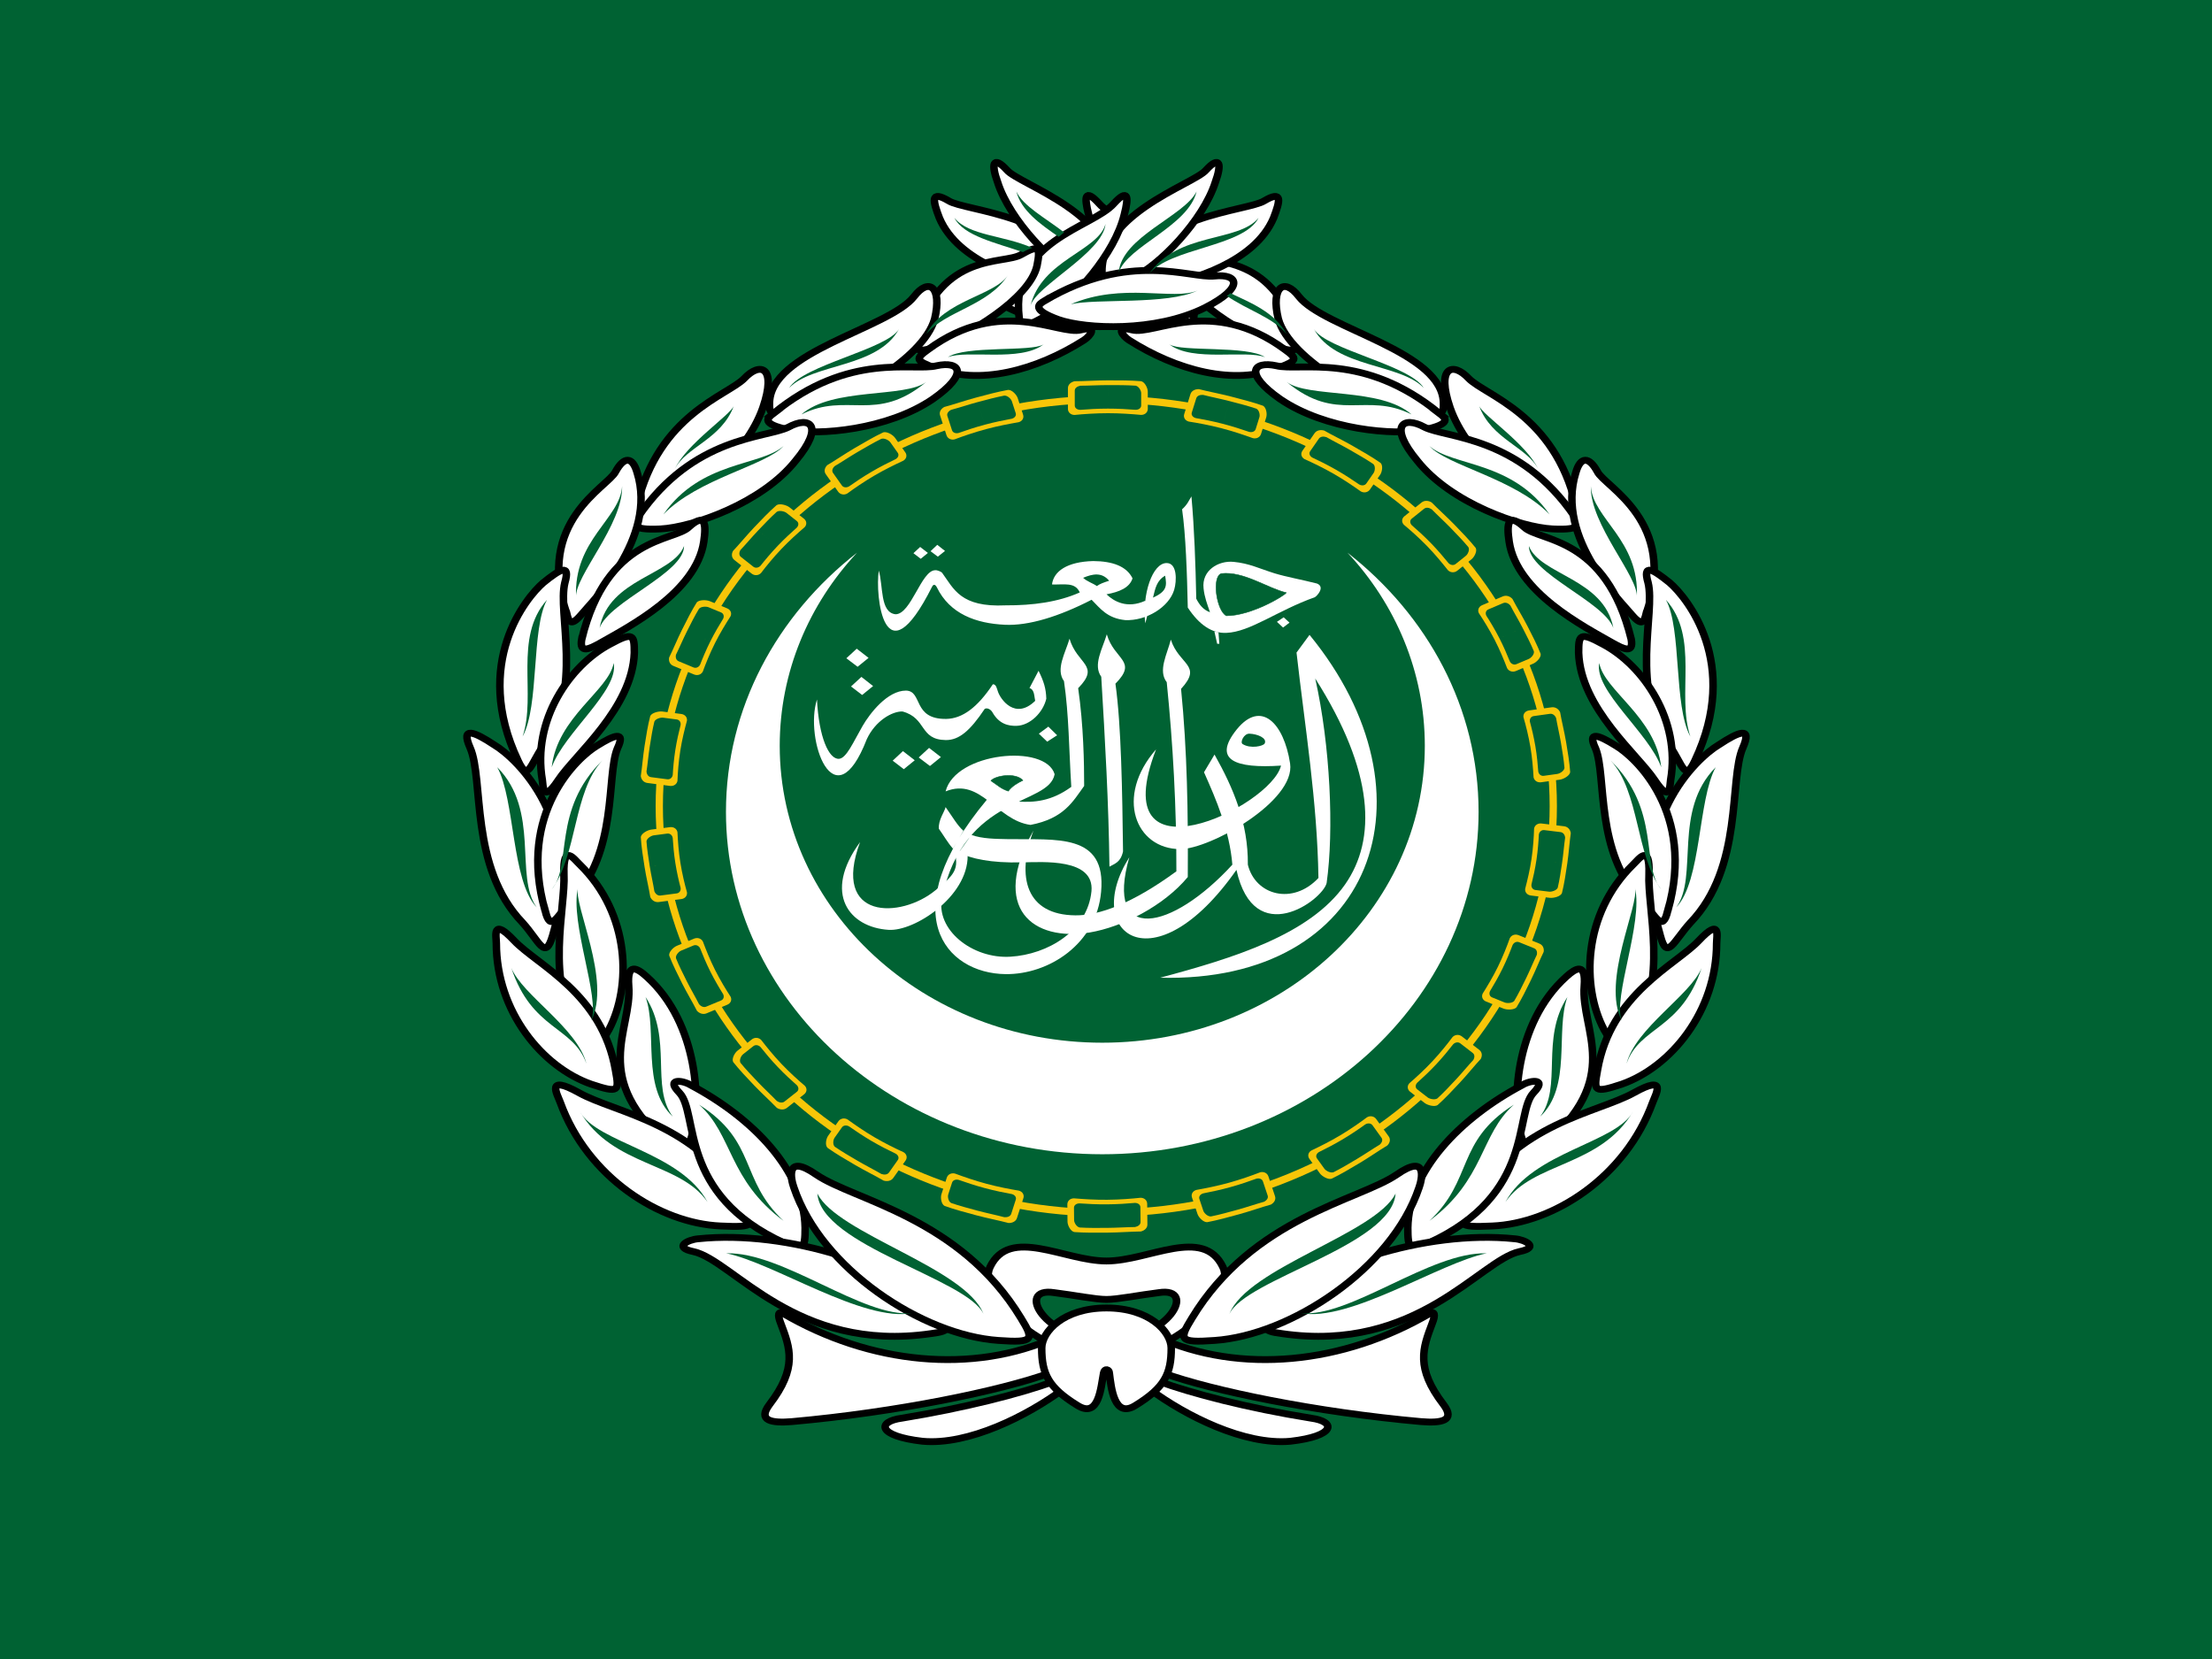 <?xml version="1.0" encoding="UTF-8" standalone="no"?>
<!-- Creator: CorelDRAW -->

<svg
   xmlns:dc="http://purl.org/dc/elements/1.1/"
   xmlns:cc="http://creativecommons.org/ns#"
   xmlns:rdf="http://www.w3.org/1999/02/22-rdf-syntax-ns#"
   xmlns:svg="http://www.w3.org/2000/svg"
   xmlns="http://www.w3.org/2000/svg"
   xmlns:sodipodi="http://sodipodi.sourceforge.net/DTD/sodipodi-0.dtd"
   xmlns:inkscape="http://www.inkscape.org/namespaces/inkscape"
   id="svg1707"
   xml:space="preserve"
   height="3000"
   width="4000"
   version="1.0"
   viewBox="-2002 0 17795.556 10020"
   sodipodi:docname="ar_v1.svg"
   inkscape:version="0.92.4 (5da689c313, 2019-01-14)"><rect x="-2002" y="0" width="17795.556" height="10020" fill="#808080" stroke="none"/><defs
     id="defs4105" /><sodipodi:namedview
     pagecolor="#ffffff"
     bordercolor="#666666"
     borderopacity="1"
     objecttolerance="10"
     gridtolerance="10"
     guidetolerance="10"
     inkscape:pageopacity="0"
     inkscape:pageshadow="2"
     inkscape:window-width="1600"
     inkscape:window-height="877"
     id="namedview4103"
     showgrid="true"
     inkscape:zoom="0.1475"
     inkscape:cx="2080.5071"
     inkscape:cy="1344.9931"
     inkscape:window-x="-8"
     inkscape:window-y="-8"
     inkscape:window-maximized="1"
     inkscape:current-layer="layer7"><inkscape:grid
       type="xygrid"
       id="grid4802" /></sodipodi:namedview><g
     inkscape:groupmode="layer"
     id="layer3"
     inkscape:label="back"
     style="display:inline"
     transform="translate(0,10677.334)"
     sodipodi:insensitive="true"><path
       inkscape:connector-curvature="0"
       style="fill:#006233;fill-opacity:1;stroke-width:4.714"
       id="21399192"
       d="M 15793.556,1005.799 V -12340.667 l -17795.556,0.2 V 1006 h 17795.556 z"
       class="fil0 str0" /><path
       style="fill:#006233;fill-opacity:1;stroke-width:1.695"
       d="m 2127.644,1682.33 c 2.33,-0.783 21.017,-6.119 41.525,-11.859 121.668,-34.05 203.848,-69.691 262.144,-113.691 30.486,-23.01 59.647,-57.24 75.383,-88.487 7.963,-15.813 16.729,-42.689 20.3,-62.239 4.439,-24.306 4.035,-68.999 -0.878,-97.175 -8.127,-46.598 -23.783,-92.332 -49.418,-144.351 -16.184,-32.841 -45.839,-84.225 -46.853,-81.183 -0.341,1.023 1.258,11.318 3.554,22.877 15.555,78.336 22.899,151.971 24.24,243.052 1.239,84.154 -2.51,138.676 -10.489,152.542 -8.492,14.758 -35.294,35.741 -57.911,45.339 -23.148,9.823 -48.535,10.626 -66.126,2.089 -21.413,-10.391 -39.661,-36.264 -48.275,-68.448 -2.034,-7.6 -4.253,-13.607 -4.93,-13.349 -0.677,0.258 -6.007,6.953 -11.844,14.877 -78.195,106.151 -171.31,150.392 -216.014,102.632 l -8.475,-9.054 -16.949,5.661 c -9.322,3.114 -24.083,7.095 -32.801,8.847 l -15.852,3.186 -9.84,11.924 c -25.429,30.814 -60.094,52.644 -101.99,64.226 -19.693,5.444 -56.81,7.437 -77.222,4.146 -31.993,-5.158 -57.922,-18.148 -79.268,-39.711 -20.113,-20.317 -31.346,-44.354 -34.317,-73.432 l -1.252,-12.252 -10.711,7.463 c -14.558,10.144 -34.045,20.088 -50.329,25.684 -10.904,3.747 -16.666,4.67 -29.637,4.746 -19.283,0.113 -30.097,-2.315 -48.75,-10.947 -23.257,-10.762 -39.603,-29.208 -45.496,-51.342 -5.501,-20.659 -1.315,-49.254 10.954,-74.83 6.234,-12.996 17.19,-31.585 17.19,-29.167 0,0.637 -1.937,8.604 -4.305,17.705 -12.899,49.577 -3.385,83.748 27.673,99.39 32.542,16.39 91.077,4.991 129.59,-25.237 8.371,-6.57 9.151,-7.825 11.849,-19.067 3.528,-14.701 12.836,-38.664 22.627,-58.251 5.636,-11.275 6.688,-14.577 4.592,-14.407 -4.358,0.355 -27.477,-34.062 -27.556,-41.022 -0.055,-4.833 7.143,-25.798 11.578,-33.723 1.056,-1.887 4.821,2.312 15.004,16.732 7.477,10.588 15.19,20.678 17.14,22.423 3.272,2.927 3.354,3.542 1.066,7.967 -5.179,10.016 -2.087,6.652 8.805,-9.578 12.288,-18.309 22.194,-31.666 34.952,-47.125 4.526,-5.484 7.605,-10.554 6.843,-11.267 -0.762,-0.713 -6.288,-4.436 -12.28,-8.275 -18.913,-12.114 -39.988,-16.352 -59.244,-11.913 -4.085,0.942 -7.852,1.288 -8.37,0.769 -1.69,-1.69 5.903,-15.084 13.274,-23.413 23.434,-26.48 71.075,-43.534 121.663,-43.551 39.788,-0.014 68.434,11.126 78.29,30.446 3.044,5.966 3.05,6.446 0.156,12.91 -5.905,13.19 -20.115,23.948 -50.892,38.531 -16.612,7.871 -17.519,8.549 -12.795,9.557 11.008,2.349 40.096,-1.014 56.582,-6.543 15.218,-5.103 33.362,-14.076 41.046,-20.298 l 3.609,-2.922 -2.78,-58.386 c -5.01,-105.219 -9.006,-148.415 -14.858,-160.628 -5.417,-11.303 -3.745,-27.883 5.531,-54.864 l 7.396,-21.512 5.607,11.343 c 3.084,6.239 10.252,17.336 15.928,24.661 18.144,23.411 18.838,30.943 4.567,49.562 l -8.575,11.188 3.547,32.458 c 4.106,37.573 6.343,73.185 7.898,125.757 l 1.106,37.368 -12.569,16.87 c -25.314,33.975 -44.109,47.638 -79.491,57.788 -13.903,3.988 -16.377,4.24 -24.26,2.476 -11.062,-2.475 -26.738,-9.85 -39.808,-18.726 -5.566,-3.78 -10.966,-6.872 -12,-6.872 -5.071,0 -43.635,29.709 -54.236,41.783 -6.485,7.386 -6.258,7.594 12.711,11.664 10.404,2.232 24.21,3.042 59.322,3.482 25.169,0.315 57.546,0.999 71.948,1.52 68.537,2.478 99.83,19.961 109.552,61.206 3.783,16.05 2.45,52.046 -2.623,70.805 -1.984,7.338 -3.21,13.738 -2.725,14.223 0.485,0.485 8.416,-1.506 17.624,-4.425 l 16.741,-5.307 0.981,-15.696 c 1.194,-19.097 7.198,-40.496 17.438,-62.147 4.147,-8.768 7.82,-15.633 8.161,-15.254 0.342,0.379 -0.9,7.553 -2.76,15.943 -3.796,17.125 -5.141,58.809 -2.065,63.987 1.615,2.718 3.051,2.309 16.949,-4.827 20.78,-10.669 47.286,-26.767 68.575,-41.647 l 17.797,-12.439 0.471,-23.256 0.471,-23.256 -4.709,-0.958 c -2.59,-0.527 -9.282,-2.128 -14.872,-3.557 -31.196,-7.978 -54.636,-32.222 -62.905,-65.064 -2.105,-8.36 -2.575,-15.922 -1.95,-31.356 0.875,-21.581 4.729,-36.66 14.211,-55.605 5.574,-11.136 22.765,-37.24 23.826,-36.179 0.439,0.439 -1.468,7.923 -4.238,16.63 -9.169,28.82 -11.316,41.216 -11.257,64.984 0.047,19.093 0.588,23.378 4.051,32.103 7.63,19.223 24.99,31.463 48.554,34.232 l 9.38,1.103 -0.905,-12.532 c -0.498,-6.893 -1.338,-26.643 -1.868,-43.888 -1.657,-53.962 -6.658,-129.703 -13.597,-205.932 -2.087,-22.926 -3.373,-30.199 -6.295,-35.593 -6.922,-12.78 -3.953,-34.681 9.996,-73.729 0.587,-1.643 2.648,0.871 5.826,7.106 2.705,5.306 10.645,16.747 17.644,25.424 7,8.677 13.477,18.421 14.395,21.654 2.369,8.349 -0.279,16.458 -9.433,28.893 l -7.732,10.504 2.65,29.904 c 5.123,57.811 8.119,116.366 10.439,204.057 0.986,37.28 1.419,41.948 3.885,41.937 9.137,-0.039 60.694,-16.091 65.198,-20.299 1.551,-1.449 -13.007,-40.401 -25.991,-69.541 l -8.314,-18.659 9.664,-16.083 c 5.315,-8.846 10.187,-16.083 10.828,-16.083 3.327,0 29.943,55.142 41.993,86.999 l 6.301,16.66 21.04,-14.045 c 26.87,-17.937 52.569,-42.995 60.615,-59.105 l 5.503,-11.017 -35.251,-1.067 c -44.672,-1.352 -57.518,-4.453 -69.149,-16.694 -10.685,-11.245 -5.209,-31.633 15.117,-56.274 33.699,-40.854 69.975,-32.376 92.448,21.606 7.761,18.642 14.223,48.427 12.931,59.597 -3.468,29.967 -32.3,65.636 -80.373,99.43 -11.719,8.238 -13.96,10.536 -13.206,13.54 3.266,13.013 6.603,39.073 7.611,59.441 1.086,21.949 1.601,24.713 6.582,35.339 22.902,48.853 86.772,58.168 129.077,18.824 l 9.28,-8.631 -2.038,-45.606 c -3.461,-77.442 -8.787,-133.656 -25.039,-264.25 -5.104,-41.017 -11.14,-90.083 -13.412,-109.036 l -4.131,-34.459 12.237,-16.765 c 6.73,-9.221 12.783,-16.786 13.45,-16.812 0.667,-0.025 9.255,10.713 19.083,23.863 63.203,84.558 103.193,179.075 112.662,266.278 2.574,23.703 2.198,70.932 -0.741,93.2 -15.478,117.251 -86.726,211.636 -197.619,261.795 -50.642,22.906 -108.361,36.536 -174.428,41.188 -29.902,2.106 -55.316,2.144 -49.153,0.073 z m -282.203,-43.961 c 28.416,-6.001 53.61,-17.008 76.992,-33.638 11.979,-8.521 11.571,-10.178 -2.568,-10.421 -10.694,-0.184 -32.462,-6.267 -45.764,-12.789 -20.884,-10.24 -37.193,-29.291 -44.289,-51.737 -4.157,-13.15 -3.766,-46.945 0.748,-64.628 l 3.301,-12.933 -23.871,-1.157 c -32.789,-1.589 -65.088,-6.48 -79.38,-12.021 -2.509,-0.973 -2.97,-0.142 -2.991,5.387 -0.094,24.54 -15.85,56.465 -40.862,82.797 -12.999,13.685 -13.579,15.726 -8.951,31.484 4.762,16.213 12.666,28.863 26.933,43.104 35.244,35.182 85.439,48.221 140.702,36.552 z m 270.373,-76.502 c 23.5,-6.507 50.243,-20.86 78.779,-42.283 18.301,-13.739 53.477,-45.526 62.2,-56.209 l 6.268,-7.676 -2.453,-17.619 c -2.315,-16.627 -7.208,-41.678 -8.63,-44.185 -0.357,-0.629 -8.479,2.55 -18.049,7.064 -16.053,7.572 -46.499,18.739 -57.558,21.11 l -4.661,1 v 29.401 29.401 l -19.13,18.532 c -20.316,19.681 -38.586,33.535 -64.249,48.722 -8.675,5.134 -16.918,10.041 -18.316,10.905 -1.989,1.229 -1.251,1.949 3.39,3.306 10.103,2.955 28.761,2.309 42.407,-1.469 z m -146.846,-13.863 c 6.474,-15.527 9.526,-29.246 9.508,-42.729 -0.052,-37.528 -29.936,-53.409 -101.678,-54.032 l -31.356,-0.273 -0.491,12.921 c -1.257,33.068 12.906,63.976 35.992,78.545 18.186,11.477 35.55,15.833 63.884,16.026 l 19.724,0.135 z m -273.7,-67.797 c 8.727,-11.562 10.373,-16.23 10.197,-28.924 l -0.146,-10.483 -5.711,11.864 c -7.154,14.86 -14.603,36.441 -12.58,36.441 0.838,0 4.546,-4.004 8.24,-8.898 z m 31.198,-68.573 c 3.547,-4.933 5.835,-8.957 5.085,-8.942 -1.645,0.033 -19.184,24.3 -19.107,26.437 0.055,1.542 2.784,-1.863 14.023,-17.494 z m 596.484,-195.443 c 13.616,-6.404 1.894,-20.686 -19.009,-23.162 -11.431,-1.354 -16.131,0.242 -20.225,6.866 -5.497,8.894 -4.679,12.566 3.674,16.48 5.674,2.659 9.723,3.229 19.068,2.684 6.526,-0.381 13.947,-1.671 16.493,-2.869 z"
       id="path4804"
       inkscape:connector-curvature="0"
       transform="matrix(4.449,0,0,4.449,-2002,-12340.667)" /><path
       style="fill:#006233;fill-opacity:1;stroke-width:1.695"
       d="m 2127.644,1682.33 c 2.33,-0.783 21.017,-6.119 41.525,-11.859 121.668,-34.05 203.848,-69.691 262.144,-113.691 30.486,-23.01 59.647,-57.24 75.383,-88.487 7.963,-15.813 16.729,-42.689 20.3,-62.239 4.439,-24.306 4.035,-68.999 -0.878,-97.175 -8.127,-46.598 -23.783,-92.332 -49.418,-144.351 -16.184,-32.841 -45.839,-84.225 -46.853,-81.183 -0.341,1.023 1.258,11.318 3.554,22.877 15.555,78.336 22.899,151.971 24.24,243.052 1.239,84.154 -2.51,138.676 -10.489,152.542 -8.492,14.758 -35.294,35.741 -57.911,45.339 -23.148,9.823 -48.535,10.626 -66.126,2.089 -21.413,-10.391 -39.661,-36.264 -48.275,-68.448 -2.034,-7.6 -4.253,-13.607 -4.93,-13.349 -0.677,0.258 -6.007,6.953 -11.844,14.877 -78.195,106.151 -171.31,150.392 -216.014,102.632 l -8.475,-9.054 -16.949,5.661 c -9.322,3.114 -24.083,7.095 -32.801,8.847 l -15.852,3.186 -9.84,11.924 c -25.429,30.814 -60.094,52.644 -101.99,64.226 -19.693,5.444 -56.81,7.437 -77.222,4.146 -31.993,-5.158 -57.922,-18.148 -79.268,-39.711 -20.113,-20.317 -31.346,-44.354 -34.317,-73.432 l -1.252,-12.252 -10.711,7.463 c -14.558,10.144 -34.045,20.088 -50.329,25.684 -10.904,3.747 -16.666,4.67 -29.637,4.746 -19.283,0.113 -30.097,-2.315 -48.75,-10.947 -23.257,-10.762 -39.603,-29.208 -45.496,-51.342 -5.501,-20.659 -1.315,-49.254 10.954,-74.83 6.234,-12.996 17.19,-31.585 17.19,-29.167 0,0.637 -1.937,8.604 -4.305,17.705 -12.899,49.577 -3.385,83.748 27.673,99.39 32.542,16.39 91.077,4.991 129.59,-25.237 8.371,-6.57 9.151,-7.825 11.849,-19.067 3.528,-14.701 12.836,-38.664 22.627,-58.251 5.636,-11.275 6.688,-14.577 4.592,-14.407 -4.358,0.355 -27.477,-34.062 -27.556,-41.022 -0.055,-4.833 7.143,-25.798 11.578,-33.723 1.056,-1.887 4.821,2.312 15.004,16.732 7.477,10.588 15.19,20.678 17.14,22.423 3.272,2.927 3.354,3.542 1.066,7.967 -5.179,10.016 -2.087,6.652 8.805,-9.578 12.288,-18.309 22.194,-31.666 34.952,-47.125 4.526,-5.484 7.605,-10.554 6.843,-11.267 -0.762,-0.713 -6.288,-4.436 -12.28,-8.275 -18.913,-12.114 -39.988,-16.352 -59.244,-11.913 -4.085,0.942 -7.852,1.288 -8.37,0.769 -1.69,-1.69 5.903,-15.084 13.274,-23.413 23.434,-26.48 71.075,-43.534 121.663,-43.551 39.788,-0.014 68.434,11.126 78.29,30.446 3.044,5.966 3.05,6.446 0.156,12.91 -5.905,13.19 -20.115,23.948 -50.892,38.531 -16.612,7.871 -17.519,8.549 -12.795,9.557 11.008,2.349 40.096,-1.014 56.582,-6.543 15.218,-5.103 33.362,-14.076 41.046,-20.298 l 3.609,-2.922 -2.78,-58.386 c -5.01,-105.219 -9.006,-148.415 -14.858,-160.628 -5.417,-11.303 -3.745,-27.883 5.531,-54.864 l 7.396,-21.512 5.607,11.343 c 3.084,6.239 10.252,17.336 15.928,24.661 18.144,23.411 18.838,30.943 4.567,49.562 l -8.575,11.188 3.547,32.458 c 4.106,37.573 6.343,73.185 7.898,125.757 l 1.106,37.368 -12.569,16.87 c -25.314,33.975 -44.109,47.638 -79.491,57.788 -13.903,3.988 -16.377,4.24 -24.26,2.476 -11.062,-2.475 -26.738,-9.85 -39.808,-18.726 -5.566,-3.78 -10.966,-6.872 -12,-6.872 -5.071,0 -43.635,29.709 -54.236,41.783 -6.485,7.386 -6.258,7.594 12.711,11.664 10.404,2.232 24.21,3.042 59.322,3.482 25.169,0.315 57.546,0.999 71.948,1.52 68.537,2.478 99.83,19.961 109.552,61.206 3.783,16.05 2.45,52.046 -2.623,70.805 -1.984,7.338 -3.21,13.738 -2.725,14.223 0.485,0.485 8.416,-1.506 17.624,-4.425 l 16.741,-5.307 0.981,-15.696 c 1.194,-19.097 7.198,-40.496 17.438,-62.147 4.147,-8.768 7.82,-15.633 8.161,-15.254 0.342,0.379 -0.9,7.553 -2.76,15.943 -3.796,17.125 -5.141,58.809 -2.065,63.987 1.615,2.718 3.051,2.309 16.949,-4.827 20.78,-10.669 47.286,-26.767 68.575,-41.647 l 17.797,-12.439 0.471,-23.256 0.471,-23.256 -4.709,-0.958 c -2.59,-0.527 -9.282,-2.128 -14.872,-3.557 -31.196,-7.978 -54.636,-32.222 -62.905,-65.064 -2.105,-8.36 -2.575,-15.922 -1.95,-31.356 0.875,-21.581 4.729,-36.66 14.211,-55.605 5.574,-11.136 22.765,-37.24 23.826,-36.179 0.439,0.439 -1.468,7.923 -4.238,16.63 -9.169,28.82 -11.316,41.216 -11.257,64.984 0.047,19.093 0.588,23.378 4.051,32.103 7.63,19.223 24.99,31.463 48.554,34.232 l 9.38,1.103 -0.905,-12.532 c -0.498,-6.893 -1.338,-26.643 -1.868,-43.888 -1.657,-53.962 -6.658,-129.703 -13.597,-205.932 -2.087,-22.926 -3.373,-30.199 -6.295,-35.593 -6.922,-12.78 -3.953,-34.681 9.996,-73.729 0.587,-1.643 2.648,0.871 5.826,7.106 2.705,5.306 10.645,16.747 17.644,25.424 7,8.677 13.477,18.421 14.395,21.654 2.369,8.349 -0.279,16.458 -9.433,28.893 l -7.732,10.504 2.65,29.904 c 5.123,57.811 8.119,116.366 10.439,204.057 0.986,37.28 1.419,41.948 3.885,41.937 9.137,-0.039 60.694,-16.091 65.198,-20.299 1.551,-1.449 -13.007,-40.401 -25.991,-69.541 l -8.314,-18.659 9.664,-16.083 c 5.315,-8.846 10.187,-16.083 10.828,-16.083 3.327,0 29.943,55.142 41.993,86.999 l 6.301,16.66 21.04,-14.045 c 26.87,-17.937 52.569,-42.995 60.615,-59.105 l 5.503,-11.017 -35.251,-1.067 c -44.672,-1.352 -57.518,-4.453 -69.149,-16.694 -10.685,-11.245 -5.209,-31.633 15.117,-56.274 33.699,-40.854 69.975,-32.376 92.448,21.606 7.761,18.642 14.223,48.427 12.931,59.597 -3.468,29.967 -32.3,65.636 -80.373,99.43 -11.719,8.238 -13.96,10.536 -13.206,13.54 3.266,13.013 6.603,39.073 7.611,59.441 1.086,21.949 1.601,24.713 6.582,35.339 22.902,48.853 86.772,58.168 129.077,18.824 l 9.28,-8.631 -2.038,-45.606 c -3.461,-77.442 -8.787,-133.656 -25.039,-264.25 -5.104,-41.017 -11.14,-90.083 -13.412,-109.036 l -4.131,-34.459 12.237,-16.765 c 6.73,-9.221 12.783,-16.786 13.45,-16.812 0.667,-0.025 9.255,10.713 19.083,23.863 63.203,84.558 103.193,179.075 112.662,266.278 2.574,23.703 2.198,70.932 -0.741,93.2 -15.478,117.251 -86.726,211.636 -197.619,261.795 -50.642,22.906 -108.361,36.536 -174.428,41.188 -29.902,2.106 -55.316,2.144 -49.153,0.073 z m -282.203,-43.961 c 28.416,-6.001 53.61,-17.008 76.992,-33.638 11.979,-8.521 11.571,-10.178 -2.568,-10.421 -10.694,-0.184 -32.462,-6.267 -45.764,-12.789 -20.884,-10.24 -37.193,-29.291 -44.289,-51.737 -4.157,-13.15 -3.766,-46.945 0.748,-64.628 l 3.301,-12.933 -23.871,-1.157 c -32.789,-1.589 -65.088,-6.48 -79.38,-12.021 -2.509,-0.973 -2.97,-0.142 -2.991,5.387 -0.094,24.54 -15.85,56.465 -40.862,82.797 -12.999,13.685 -13.579,15.726 -8.951,31.484 4.762,16.213 12.666,28.863 26.933,43.104 35.244,35.182 85.439,48.221 140.702,36.552 z m 270.373,-76.502 c 23.5,-6.507 50.243,-20.86 78.779,-42.283 18.301,-13.739 53.477,-45.526 62.2,-56.209 l 6.268,-7.676 -2.453,-17.619 c -2.315,-16.627 -7.208,-41.678 -8.63,-44.185 -0.357,-0.629 -8.479,2.55 -18.049,7.064 -16.053,7.572 -46.499,18.739 -57.558,21.11 l -4.661,1 v 29.401 29.401 l -19.13,18.532 c -20.316,19.681 -38.586,33.535 -64.249,48.722 -8.675,5.134 -16.918,10.041 -18.316,10.905 -1.989,1.229 -1.251,1.949 3.39,3.306 10.103,2.955 28.761,2.309 42.407,-1.469 z m -146.846,-13.863 c 6.474,-15.527 9.526,-29.246 9.508,-42.729 -0.052,-37.528 -29.936,-53.409 -101.678,-54.032 l -31.356,-0.273 -0.491,12.921 c -1.257,33.068 12.906,63.976 35.992,78.545 18.186,11.477 35.55,15.833 63.884,16.026 l 19.724,0.135 z m -273.7,-67.797 c 8.727,-11.562 10.373,-16.23 10.197,-28.924 l -0.146,-10.483 -5.711,11.864 c -7.154,14.86 -14.603,36.441 -12.58,36.441 0.838,0 4.546,-4.004 8.24,-8.898 z m 31.198,-68.573 c 3.547,-4.933 5.835,-8.957 5.085,-8.942 -1.645,0.033 -19.184,24.3 -19.107,26.437 0.055,1.542 2.784,-1.863 14.023,-17.494 z m 596.484,-195.443 c 13.616,-6.404 1.894,-20.686 -19.009,-23.162 -11.431,-1.354 -16.131,0.242 -20.225,6.866 -5.497,8.894 -4.679,12.566 3.674,16.48 5.674,2.659 9.723,3.229 19.068,2.684 6.526,-0.381 13.947,-1.671 16.493,-2.869 z"
       id="path4806"
       inkscape:connector-curvature="0"
       transform="matrix(4.449,0,0,4.449,-2002,-12340.667)" /><path
       style="fill:#006233;fill-opacity:1;stroke-width:1.695"
       d="m 2127.644,1682.33 c 2.33,-0.783 21.017,-6.119 41.525,-11.859 121.668,-34.05 203.848,-69.691 262.144,-113.691 30.486,-23.01 59.647,-57.24 75.383,-88.487 7.963,-15.813 16.729,-42.689 20.3,-62.239 4.439,-24.306 4.035,-68.999 -0.878,-97.175 -8.127,-46.598 -23.783,-92.332 -49.418,-144.351 -16.184,-32.841 -45.839,-84.225 -46.853,-81.183 -0.341,1.023 1.258,11.318 3.554,22.877 15.555,78.336 22.899,151.971 24.24,243.052 1.239,84.154 -2.51,138.676 -10.489,152.542 -8.492,14.758 -35.294,35.741 -57.911,45.339 -23.148,9.823 -48.535,10.626 -66.126,2.089 -21.413,-10.391 -39.661,-36.264 -48.275,-68.448 -2.034,-7.6 -4.253,-13.607 -4.93,-13.349 -0.677,0.258 -6.007,6.953 -11.844,14.877 -78.195,106.151 -171.31,150.392 -216.014,102.632 l -8.475,-9.054 -16.949,5.661 c -9.322,3.114 -24.083,7.095 -32.801,8.847 l -15.852,3.186 -9.84,11.924 c -25.429,30.814 -60.094,52.644 -101.99,64.226 -19.693,5.444 -56.81,7.437 -77.222,4.146 -31.993,-5.158 -57.922,-18.148 -79.268,-39.711 -20.113,-20.317 -31.346,-44.354 -34.317,-73.432 l -1.252,-12.252 -10.711,7.463 c -14.558,10.144 -34.045,20.088 -50.329,25.684 -10.904,3.747 -16.666,4.67 -29.637,4.746 -19.283,0.113 -30.097,-2.315 -48.75,-10.947 -23.257,-10.762 -39.603,-29.208 -45.496,-51.342 -5.501,-20.659 -1.315,-49.254 10.954,-74.83 6.234,-12.996 17.19,-31.585 17.19,-29.167 0,0.637 -1.937,8.604 -4.305,17.705 -12.899,49.577 -3.385,83.748 27.673,99.39 32.542,16.39 91.077,4.991 129.59,-25.237 8.371,-6.57 9.151,-7.825 11.849,-19.067 3.528,-14.701 12.836,-38.664 22.627,-58.251 5.636,-11.275 6.688,-14.577 4.592,-14.407 -4.358,0.355 -27.477,-34.062 -27.556,-41.022 -0.055,-4.833 7.143,-25.798 11.578,-33.723 1.056,-1.887 4.821,2.312 15.004,16.732 7.477,10.588 15.19,20.678 17.14,22.423 3.272,2.927 3.354,3.542 1.066,7.967 -5.179,10.016 -2.087,6.652 8.805,-9.578 12.288,-18.309 22.194,-31.666 34.952,-47.125 4.526,-5.484 7.605,-10.554 6.843,-11.267 -0.762,-0.713 -6.288,-4.436 -12.28,-8.275 -18.913,-12.114 -39.988,-16.352 -59.244,-11.913 -4.085,0.942 -7.852,1.288 -8.37,0.769 -1.69,-1.69 5.903,-15.084 13.274,-23.413 23.434,-26.48 71.075,-43.534 121.663,-43.551 39.788,-0.014 68.434,11.126 78.29,30.446 3.044,5.966 3.05,6.446 0.156,12.91 -5.905,13.19 -20.115,23.948 -50.892,38.531 -16.612,7.871 -17.519,8.549 -12.795,9.557 11.008,2.349 40.096,-1.014 56.582,-6.543 15.218,-5.103 33.362,-14.076 41.046,-20.298 l 3.609,-2.922 -2.78,-58.386 c -5.01,-105.219 -9.006,-148.415 -14.858,-160.628 -5.417,-11.303 -3.745,-27.883 5.531,-54.864 l 7.396,-21.512 5.607,11.343 c 3.084,6.239 10.252,17.336 15.928,24.661 18.144,23.411 18.838,30.943 4.567,49.562 l -8.575,11.188 3.547,32.458 c 4.106,37.573 6.343,73.185 7.898,125.757 l 1.106,37.368 -12.569,16.87 c -25.314,33.975 -44.109,47.638 -79.491,57.788 -13.903,3.988 -16.377,4.24 -24.26,2.476 -11.062,-2.475 -26.738,-9.85 -39.808,-18.726 -5.566,-3.78 -10.966,-6.872 -12,-6.872 -5.071,0 -43.635,29.709 -54.236,41.783 -6.485,7.386 -6.258,7.594 12.711,11.664 10.404,2.232 24.21,3.042 59.322,3.482 25.169,0.315 57.546,0.999 71.948,1.52 68.537,2.478 99.83,19.961 109.552,61.206 3.783,16.05 2.45,52.046 -2.623,70.805 -1.984,7.338 -3.21,13.738 -2.725,14.223 0.485,0.485 8.416,-1.506 17.624,-4.425 l 16.741,-5.307 0.981,-15.696 c 1.194,-19.097 7.198,-40.496 17.438,-62.147 4.147,-8.768 7.82,-15.633 8.161,-15.254 0.342,0.379 -0.9,7.553 -2.76,15.943 -3.796,17.125 -5.141,58.809 -2.065,63.987 1.615,2.718 3.051,2.309 16.949,-4.827 20.78,-10.669 47.286,-26.767 68.575,-41.647 l 17.797,-12.439 0.471,-23.256 0.471,-23.256 -4.709,-0.958 c -2.59,-0.527 -9.282,-2.128 -14.872,-3.557 -31.196,-7.978 -54.636,-32.222 -62.905,-65.064 -2.105,-8.36 -2.575,-15.922 -1.95,-31.356 0.875,-21.581 4.729,-36.66 14.211,-55.605 5.574,-11.136 22.765,-37.24 23.826,-36.179 0.439,0.439 -1.468,7.923 -4.238,16.63 -9.169,28.82 -11.316,41.216 -11.257,64.984 0.047,19.093 0.588,23.378 4.051,32.103 7.63,19.223 24.99,31.463 48.554,34.232 l 9.38,1.103 -0.905,-12.532 c -0.498,-6.893 -1.338,-26.643 -1.868,-43.888 -1.657,-53.962 -6.658,-129.703 -13.597,-205.932 -2.087,-22.926 -3.373,-30.199 -6.295,-35.593 -6.922,-12.78 -3.953,-34.681 9.996,-73.729 0.587,-1.643 2.648,0.871 5.826,7.106 2.705,5.306 10.645,16.747 17.644,25.424 7,8.677 13.477,18.421 14.395,21.654 2.369,8.349 -0.279,16.458 -9.433,28.893 l -7.732,10.504 2.65,29.904 c 5.123,57.811 8.119,116.366 10.439,204.057 0.986,37.28 1.419,41.948 3.885,41.937 9.137,-0.039 60.694,-16.091 65.198,-20.299 1.551,-1.449 -13.007,-40.401 -25.991,-69.541 l -8.314,-18.659 9.664,-16.083 c 5.315,-8.846 10.187,-16.083 10.828,-16.083 3.327,0 29.943,55.142 41.993,86.999 l 6.301,16.66 21.04,-14.045 c 26.87,-17.937 52.569,-42.995 60.615,-59.105 l 5.503,-11.017 -35.251,-1.067 c -44.672,-1.352 -57.518,-4.453 -69.149,-16.694 -10.685,-11.245 -5.209,-31.633 15.117,-56.274 33.699,-40.854 69.975,-32.376 92.448,21.606 7.761,18.642 14.223,48.427 12.931,59.597 -3.468,29.967 -32.3,65.636 -80.373,99.43 -11.719,8.238 -13.96,10.536 -13.206,13.54 3.266,13.013 6.603,39.073 7.611,59.441 1.086,21.949 1.601,24.713 6.582,35.339 22.902,48.853 86.772,58.168 129.077,18.824 l 9.28,-8.631 -2.038,-45.606 c -3.461,-77.442 -8.787,-133.656 -25.039,-264.25 -5.104,-41.017 -11.14,-90.083 -13.412,-109.036 l -4.131,-34.459 12.237,-16.765 c 6.73,-9.221 12.783,-16.786 13.45,-16.812 0.667,-0.025 9.255,10.713 19.083,23.863 63.203,84.558 103.193,179.075 112.662,266.278 2.574,23.703 2.198,70.932 -0.741,93.2 -15.478,117.251 -86.726,211.636 -197.619,261.795 -50.642,22.906 -108.361,36.536 -174.428,41.188 -29.902,2.106 -55.316,2.144 -49.153,0.073 z m -282.203,-43.961 c 28.416,-6.001 53.61,-17.008 76.992,-33.638 11.979,-8.521 11.571,-10.178 -2.568,-10.421 -10.694,-0.184 -32.462,-6.267 -45.764,-12.789 -20.884,-10.24 -37.193,-29.291 -44.289,-51.737 -4.157,-13.15 -3.766,-46.945 0.748,-64.628 l 3.301,-12.933 -23.871,-1.157 c -32.789,-1.589 -65.088,-6.48 -79.38,-12.021 -2.509,-0.973 -2.97,-0.142 -2.991,5.387 -0.094,24.54 -15.85,56.465 -40.862,82.797 -12.999,13.685 -13.579,15.726 -8.951,31.484 4.762,16.213 12.666,28.863 26.933,43.104 35.244,35.182 85.439,48.221 140.702,36.552 z m 270.373,-76.502 c 23.5,-6.507 50.243,-20.86 78.779,-42.283 18.301,-13.739 53.477,-45.526 62.2,-56.209 l 6.268,-7.676 -2.453,-17.619 c -2.315,-16.627 -7.208,-41.678 -8.63,-44.185 -0.357,-0.629 -8.479,2.55 -18.049,7.064 -16.053,7.572 -46.499,18.739 -57.558,21.11 l -4.661,1 v 29.401 29.401 l -19.13,18.532 c -20.316,19.681 -38.586,33.535 -64.249,48.722 -8.675,5.134 -16.918,10.041 -18.316,10.905 -1.989,1.229 -1.251,1.949 3.39,3.306 10.103,2.955 28.761,2.309 42.407,-1.469 z m -146.846,-13.863 c 6.474,-15.527 9.526,-29.246 9.508,-42.729 -0.052,-37.528 -29.936,-53.409 -101.678,-54.032 l -31.356,-0.273 -0.491,12.921 c -1.257,33.068 12.906,63.976 35.992,78.545 18.186,11.477 35.55,15.833 63.884,16.026 l 19.724,0.135 z m -273.7,-67.797 c 8.727,-11.562 10.373,-16.23 10.197,-28.924 l -0.146,-10.483 -5.711,11.864 c -7.154,14.86 -14.603,36.441 -12.58,36.441 0.838,0 4.546,-4.004 8.24,-8.898 z m 31.198,-68.573 c 3.547,-4.933 5.835,-8.957 5.085,-8.942 -1.645,0.033 -19.184,24.3 -19.107,26.437 0.055,1.542 2.784,-1.863 14.023,-17.494 z m 596.484,-195.443 c 13.616,-6.404 1.894,-20.686 -19.009,-23.162 -11.431,-1.354 -16.131,0.242 -20.225,6.866 -5.497,8.894 -4.679,12.566 3.674,16.48 5.674,2.659 9.723,3.229 19.068,2.684 6.526,-0.381 13.947,-1.671 16.493,-2.869 z"
       id="path4808"
       inkscape:connector-curvature="0"
       transform="matrix(4.449,0,0,4.449,-2002,-12340.667)" /></g><g
     inkscape:groupmode="layer"
     id="layer7"
     inkscape:label="all"
     style="display:inline"><g
       inkscape:groupmode="layer"
       id="layer1"
       inkscape:label="string"
       style="display:inline"
       transform="translate(0,10677.334)"><path
         inkscape:connector-curvature="0"
         style="fill:none;stroke:#f7c608;stroke-width:58.45;stroke-linecap:round;stroke-linejoin:round"
         id="path12826"
         d="m 10494.185,-5855.445 c 0,1807.21 -1610.024,3272.229 -3596.108,3272.229 -1986.084,0 -3596.109,-1465.02 -3596.109,-3272.229 0,-1807.21 1610.024,-3272.229 3596.109,-3272.229 1986.084,0 3596.108,1465.019 3596.108,3272.229 z" /><path
         inkscape:connector-curvature="0"
         style="fill:#f7c608;stroke-width:7.292"
         id="path12861"
         d="m 6192.495,-2581.445 -12.918,40.044 c -8.613,26.695 -37.09,40.836 -68.597,39.669 -73.382,-19.601 -170.928,-38.408 -258.986,-61.93 l 81.817,-253.611 c 95.393,25.481 192.947,44.29 261.14,55.256 29.352,7.84 44.911,33.744 36.299,60.439 l -10.766,33.37 m -618.562,-157.978 12.919,-40.043 c 8.613,-26.696 37.083,-40.838 66.436,-32.998 71.228,26.276 157.134,56.471 252.534,81.954 l -81.822,253.61 c -88.058,-23.522 -176.116,-47.044 -254.687,-75.281 -27.2,-14.514 -34.138,-67.111 -25.526,-93.807" /><path
         inkscape:connector-curvature="0"
         style="fill:#006233;stroke-width:7.292"
         id="path12865"
         d="m 6142.322,-2603.546 -9.258,28.698 c -6.244,19.354 -29.08,28.478 -54.997,26.629 -61.031,-16.302 -141.882,-32.825 -215.118,-52.387 l 58.562,-181.532 c 79.337,21.192 160.19,37.715 216.625,47.715 24.409,6.52 38.202,25.428 31.958,44.782 l -7.751,24.026 m -514.177,-132.27 9.258,-28.698 c 6.244,-19.354 29.073,-28.48 53.489,-21.958 59.524,20.974 131.252,45.208 210.597,66.402 l -58.569,181.53 c -73.237,-19.563 -146.477,-39.127 -212.103,-61.731 -22.91,-11.194 -30.451,-49.453 -24.207,-68.808" /><path
         inkscape:connector-curvature="0"
         style="fill:#f7c608;stroke-width:7.292"
         id="path12880"
         d="m 5208.816,-2898.602 -24.792,35.111 c -16.528,23.408 -48.23,29.677 -78.1,20.482 -64.345,-37.616 -152.121,-80.663 -229.334,-125.802 l 157.013,-222.373 c 83.644,48.899 171.428,91.95 233.466,119.951 25.737,15.047 32.648,43.889 16.12,67.296 l -20.66,29.259 m -544.624,-310.123 24.792,-35.111 c 16.528,-23.408 48.224,-29.68 73.962,-14.634 60.213,43.468 133.293,94.459 216.944,143.362 l -157.017,222.37 c -77.213,-45.139 -154.426,-90.279 -221.076,-137.511 -21.606,-20.898 -11.982,-73.144 4.546,-96.552" /><path
         inkscape:connector-curvature="0"
         style="fill:#006233;stroke-width:7.292"
         id="path12882"
         d="m 5167.515,-2932.668 -17.767,25.163 c -11.983,16.971 -36.719,19.871 -61.015,11.456 -53.514,-31.285 -125.98,-67.862 -190.195,-105.403 l 112.387,-159.173 c 69.566,40.669 142.031,77.246 193.087,101.306 21.403,12.512 28.785,34.189 16.802,51.16 l -14.875,21.067 m -452.422,-258.701 17.767,-25.163 c 11.983,-16.971 36.712,-19.875 58.122,-7.359 50.622,35.381 111.945,77.018 181.518,117.691 l -112.393,159.17 c -64.218,-37.543 -128.438,-75.086 -184.411,-113.595 -18.517,-16.613 -13.91,-55.256 -1.926,-72.227" /><path
         inkscape:connector-curvature="0"
         style="fill:#f7c608;stroke-width:7.292"
         id="path12886"
         d="m 4363.297,-3455.095 -34.657,27.336 c -23.105,18.224 -55.464,16.114 -81.279,-0.365 -50.095,-52.584 -120.992,-116.384 -181.106,-179.485 l 219.492,-173.126 c 65.121,68.356 136.024,132.162 186.883,174.929 20.038,21.034 17.741,50.48 -5.364,68.703 l -28.881,22.78 m -426.576,-437.149 34.657,-27.336 c 23.104,-18.224 55.459,-16.119 75.497,4.914 44.319,57.14 98.657,124.797 163.783,193.159 l -219.495,173.123 c -60.114,-63.1 -120.228,-126.201 -169.56,-188.602 -14.262,-25.59 11.145,-73.254 34.25,-91.477" /><path
         inkscape:connector-curvature="0"
         style="fill:#006233;stroke-width:7.292"
         id="path12888"
         d="m 4334.214,-3498.367 -24.837,19.59 c -16.751,13.212 -41.383,9.655 -62.09,-4.646 -41.663,-43.733 -99.872,-97.401 -149.867,-149.88 l 157.109,-123.922 c 54.161,56.852 112.37,110.519 153.911,146.691 16.663,17.491 17.036,40.182 0.283,53.394 l -20.794,16.401 m -354.024,-364.178 24.837,-19.591 c 16.751,-13.212 41.379,-9.661 58.047,7.835 37.62,46.922 83.572,102.59 137.738,159.447 l -157.113,123.918 c -49.997,-52.481 -99.996,-104.963 -141.781,-156.258 -12.625,-20.686 3.758,-56.583 20.509,-69.795" /><path
         inkscape:connector-curvature="0"
         style="fill:#f7c608;stroke-width:7.292"
         id="path12892"
         d="m 3724.012,-4205.707 -41.715,17.346 c -27.811,11.564 -58.207,1.247 -77.875,-21.181 -31.789,-63.294 -80.065,-142.683 -118.211,-218.636 l 264.2,-109.861 c 41.324,82.28 89.603,161.674 125.164,215.745 12.715,25.317 1.396,52.982 -26.415,64.546 l -34.763,14.455 m -273.978,-528.782 41.716,-17.346 c 27.81,-11.565 58.203,-1.253 70.919,24.066 24.836,66.186 56.03,145.029 97.357,227.315 l -264.201,109.858 c -38.147,-75.954 -76.293,-151.906 -104.31,-224.425 -5.763,-28.208 33.37,-67.431 61.181,-78.995" /><path
         inkscape:connector-curvature="0"
         style="fill:#006233;stroke-width:7.292"
         id="path12894"
         d="m 3709.502,-4254.681 -29.897,12.431 c -20.162,8.384 -42.697,-1.341 -58.137,-20.371 -26.439,-52.641 -65.677,-119.055 -97.403,-182.223 l 189.111,-78.638 c 34.369,68.431 73.608,134.845 102.269,180.199 10.574,21.054 3.907,42.922 -16.255,51.306 l -25.029,10.407 m -226.953,-440.17 29.897,-12.431 c 20.162,-8.384 42.694,1.336 53.271,22.395 21.572,54.665 48.43,119.856 82.802,188.294 l -189.113,78.633 c -31.726,-63.17 -63.454,-126.342 -87.668,-186.27 -5.71,-23.084 21.122,-53.33 41.285,-61.714" /><path
         inkscape:connector-curvature="0"
         style="fill:#f7c608;stroke-width:7.292"
         id="path12898"
         d="m 3343.146,-5089.725 -45.397,5.952 c -30.265,3.968 -56.236,-13.723 -68.166,-40.284 -10.908,-68.88 -32.654,-157.43 -45.744,-240.088 l 287.516,-37.7 c 14.18,89.542 35.928,178.098 53.31,239.096 4.364,27.552 -15.062,51.196 -45.327,55.164 l -37.831,4.96 m -99.196,-577.607 45.397,-5.952 c 30.265,-3.968 56.236,13.716 60.599,41.269 3.342,69.873 8.866,153.522 23.047,243.071 l -287.517,37.696 c -13.09,-82.657 -26.18,-165.314 -30.613,-242.079 3.203,-28.544 52.895,-56.15 83.159,-60.118" /><path
         inkscape:connector-curvature="0"
         style="fill:#006233;stroke-width:7.292"
         id="path12900"
         d="m 3344.383,-5140.437 -32.535,4.265 c -21.942,2.877 -40.553,-12.231 -49.478,-34.448 -9.072,-57.287 -26.163,-131.071 -37.049,-199.814 l 205.8,-26.986 c 11.794,74.471 28.885,148.255 42.346,199.119 3.628,22.913 -9.538,42.187 -31.48,45.063 l -27.238,3.572 m -81.505,-480.529 32.535,-4.265 c 21.942,-2.877 40.553,12.223 44.182,35.142 3.776,57.982 9.366,127.419 21.161,201.898 l -205.802,26.981 c -10.887,-68.746 -21.774,-137.494 -26.457,-201.203 1.667,-23.613 36.776,-45.758 58.718,-48.634" /><path
         inkscape:connector-curvature="0"
         style="fill:#f7c608;stroke-width:7.292"
         id="path12904"
         d="m 3251.542,-6035.801 -45.401,-5.924 c -30.268,-3.949 -49.711,-27.581 -52.936,-56.123 10.855,-68.887 17.4,-159.425 30.427,-242.09 l 287.543,37.514 c -14.112,89.551 -20.658,180.095 -22.861,243.078 -4.343,27.555 -30.3,45.263 -60.568,41.314 l -37.835,-4.936 m 83.621,-579.644 45.401,5.924 c 30.268,3.949 49.712,27.573 45.37,55.129 -18.422,67.9 -39.016,149.578 -53.129,239.135 l -287.542,-37.518 c 13.027,-82.665 26.054,-165.331 45.563,-240.123 11.909,-26.568 68.133,-40.32 98.401,-36.371" /><path
         inkscape:connector-curvature="0"
         style="fill:#006233;stroke-width:7.292"
         id="path12906"
         d="m 3268.427,-6084.142 -32.538,-4.245 c -21.944,-2.863 -35.125,-22.129 -36.811,-45.734 9.028,-57.293 15.47,-132.469 26.303,-201.219 l 205.82,26.851 c -11.737,74.478 -18.178,149.655 -21.007,201.91 -3.611,22.915 -22.21,38.034 -44.155,35.171 l -27.241,-3.554 m 70.544,-481.961 32.538,4.245 c 21.944,2.862 35.127,22.122 31.514,45.043 -14.325,56.601 -30.456,124.66 -42.194,199.146 l -205.819,-26.856 c 10.834,-68.753 21.669,-137.507 36.897,-199.837 8.909,-22.23 49.452,-34.48 71.396,-31.617" /><path
         inkscape:connector-curvature="0"
         style="fill:#f7c608;stroke-width:7.292"
         id="path12910"
         d="m 3456.411,-6966.422 -41.728,-17.32 c -27.818,-11.546 -39.159,-39.204 -33.418,-67.416 31.741,-63.315 66.046,-148.507 104.135,-224.484 l 264.279,109.69 c -41.261,82.306 -75.57,167.505 -97.18,227.371 -12.696,25.326 -43.084,35.664 -70.903,24.117 l -34.773,-14.434 m 259.663,-534.729 41.728,17.32 c 27.819,11.547 39.162,39.198 26.466,64.524 -38.695,60.428 -83.738,133.519 -125.001,215.831 l -264.277,-109.695 c 38.088,-75.978 76.177,-151.955 118.047,-218.718 19.651,-22.439 77.854,-21.224 105.672,-9.677" /><path
         inkscape:connector-curvature="0"
         style="fill:#006233;stroke-width:7.292"
         id="path12912"
         d="m 3487.576,-7008.477 -29.905,-12.412 c -20.169,-8.371 -26.852,-30.235 -21.162,-53.316 26.398,-52.658 55.849,-123.138 87.526,-186.326 l 189.168,78.514 c -34.316,68.453 -63.768,138.933 -82.657,188.347 -10.558,21.06 -33.084,30.8 -53.253,22.429 l -25.037,-10.392 m 216.878,-444.356 29.905,12.413 c 20.169,8.371 26.855,30.229 16.294,51.296 -31.266,50.637 -67.811,111.804 -102.13,180.264 l -189.166,-78.519 c 31.678,-63.191 63.357,-126.382 97.262,-182.285 15.429,-19.046 58.121,-20.409 78.29,-12.037" /><path
         inkscape:connector-curvature="0"
         style="fill:#f7c608;stroke-width:7.292"
         id="path12916"
         d="m 3941.023,-7807.822 -34.678,-27.314 c -23.119,-18.209 -25.439,-47.653 -11.197,-73.252 50.055,-52.615 109.343,-125.566 169.409,-188.704 l 219.629,172.985 c -65.069,68.398 -124.362,141.352 -163.63,193.256 -20.022,21.046 -52.38,23.177 -75.498,4.968 l -28.898,-22.762 m 414.68,-446.523 34.679,27.314 c 23.118,18.209 25.443,47.648 5.421,68.694 -55.834,48.063 -121.68,106.649 -186.753,175.053 l -219.626,-172.988 c 60.066,-63.139 120.131,-126.278 180.974,-179.605 25.802,-16.494 81.273,-0.412 104.391,17.798" /><path
         inkscape:connector-curvature="0"
         style="fill:#006233;stroke-width:7.292"
         id="path12918"
         d="m 3983.946,-7840.186 -24.853,-19.575 c -16.761,-13.202 -16.406,-35.893 -3.802,-56.582 41.63,-43.76 91.706,-103.837 141.661,-156.348 l 157.209,123.82 c -54.117,56.886 -104.194,116.964 -137.615,159.534 -16.65,17.502 -41.28,21.073 -58.041,7.872 l -20.807,-16.388 m 345.652,-370.775 24.853,19.575 c 16.761,13.202 16.41,35.888 -0.241,53.394 -45.676,40.573 -99.676,89.897 -153.798,146.788 l -157.205,-123.824 c 49.957,-52.512 99.915,-105.026 149.752,-149.975 20.701,-14.32 62.086,-4.685 78.848,8.516" /><path
         inkscape:connector-curvature="0"
         style="fill:#f7c608;stroke-width:7.292"
         id="path12922"
         d="m 4666.384,-8490.497 -24.819,-35.096 c -16.546,-23.397 -9.657,-52.244 11.933,-73.155 64.316,-37.657 143.787,-92.458 220.967,-137.645 l 157.186,222.27 c -83.608,48.952 -163.085,103.757 -216.83,143.495 -25.727,15.062 -57.434,8.814 -73.98,-14.583 l -20.682,-29.247 m 536.118,-322.164 24.819,35.095 c 16.545,23.397 9.663,52.24 -16.063,67.303 -68.452,31.808 -149.768,71.146 -233.382,120.101 l -157.183,-222.273 c 77.18,-45.188 154.359,-90.376 229.246,-125.951 29.863,-9.214 78.109,20.436 94.655,43.833" /><path
         inkscape:connector-curvature="0"
         style="fill:#006233;stroke-width:7.292"
         id="path12924"
         d="m 4717.587,-8510.551 -17.787,-25.152 c -11.996,-16.963 -4.63,-38.644 13.868,-55.265 53.49,-31.318 120.137,-76.129 184.325,-113.711 l 112.514,159.099 c -69.536,40.713 -136.183,85.523 -181.43,117.805 -21.394,12.526 -46.132,9.641 -58.127,-7.322 l -14.891,-21.057 m 446.436,-267.175 17.786,25.151 c 11.996,16.963 4.637,38.641 -16.763,51.17 -56.386,27.224 -123.469,60.711 -193.011,101.428 l -112.509,-159.101 c 64.19,-37.583 128.381,-75.166 190.116,-105.522 24.296,-8.435 61.023,11.417 73.019,28.38" /><path
         inkscape:connector-curvature="0"
         style="fill:#f7c608;stroke-width:7.292"
         id="path12928"
         d="m 5573.677,-8959.371 -12.95,-40.035 c -8.633,-26.69 6.907,-52.603 34.096,-67.135 73.368,-19.648 166.586,-51.862 254.628,-75.439 l 82.016,253.555 c -95.375,25.541 -188.6,57.757 -252.47,82.112 -29.347,7.859 -57.836,-6.263 -66.469,-32.953 l -10.791,-33.363 m 614.137,-171.716 12.95,40.035 c 8.633,26.69 -6.899,52.601 -36.247,60.461 -75.526,12.975 -165.727,29.88 -261.11,55.424 l -82.011,-253.557 c 88.042,-23.578 176.084,-47.155 258.951,-62.096 31.506,-1.187 68.621,39.627 77.254,66.318" /><path
         inkscape:connector-curvature="0"
         style="fill:#006233;stroke-width:7.292"
         id="path12930"
         d="m 5629.015,-8965.489 -9.28,-28.692 c -6.259,-19.35 7.519,-38.267 30.414,-49.473 61.019,-16.34 138.839,-42.256 212.061,-61.865 l 58.708,181.492 c -79.323,21.243 -157.143,47.158 -210.55,66.536 -24.405,6.535 -47.248,-2.574 -53.507,-21.924 l -7.77,-24.021 m 511.064,-141.936 9.281,28.691 c 6.259,19.35 -7.512,38.264 -31.924,44.802 -62.531,11.67 -137.263,26.608 -216.593,47.852 l -58.702,-181.493 c 73.225,-19.61 146.451,-39.219 215.082,-52.523 25.923,-1.867 55.018,26.594 61.277,45.944" /><path
         inkscape:connector-curvature="0"
         style="fill:#f7c608;stroke-width:7.292"
         id="path12934"
         d="m 6589.429,-9176.252 v -41.732 c 0,-27.822 22.911,-48.703 53.499,-55.677 76.481,-0.063 175.898,-7.068 267.676,-7.126 l 0.2,264.306 c -99.422,0.066 -198.847,7.081 -267.671,14.081 -30.593,0 -53.557,-20.832 -53.578,-48.654 v -34.778 m 642.441,-7.363 v 41.732 c 0,27.821 -22.903,48.702 -53.496,48.722 -76.487,-6.907 -168.27,-13.804 -267.7,-13.741 l -0.212,-264.306 c 91.778,-0.063 183.556,-0.118 267.695,6.786 30.598,6.936 53.576,55.609 53.598,83.431" /><path
         inkscape:connector-curvature="0"
         style="fill:#006233;stroke-width:7.292"
         id="path12936"
         d="m 6644.422,-9167.941 v -29.908 c 0,-20.171 19.061,-34.79 44.498,-39.674 63.609,-0.063 146.302,-4.961 222.631,-5.011 l 0.159,189.188 c -82.689,0.063 -165.382,4.974 -222.627,9.88 -25.44,0 -44.539,-14.579 -44.555,-34.75 v -25.039 m 534.321,-5.208 v 29.908 c 0,20.171 -19.053,34.789 -44.502,34.805 -63.612,-4.829 -139.945,-9.649 -222.641,-9.596 l -0.13,-189.188 c 76.332,-0.054 152.666,-0.1 222.638,4.728 25.452,4.852 44.559,39.617 44.575,59.789" /><path
         inkscape:connector-curvature="0"
         style="fill:#f7c608;stroke-width:7.292"
         id="path12940"
         d="m 7562.615,-9129.612 12.537,-40.144 c 8.358,-26.763 36.702,-41.127 68.22,-40.208 73.571,19.023 171.299,37.061 259.583,59.888 l -79.401,254.245 c -95.638,-24.728 -193.373,-42.769 -261.673,-53.198 -29.428,-7.609 -45.234,-33.389 -36.876,-60.151 l 10.448,-33.453 m 620.083,153.101 -12.537,40.144 c -8.359,26.763 -36.695,41.129 -66.123,33.52 -71.481,-25.713 -157.676,-55.231 -253.322,-79.962 l 79.406,-254.244 c 88.285,22.828 176.57,45.655 255.412,73.272 27.338,14.3 34.779,66.84 26.421,93.603" /><path
         inkscape:connector-curvature="0"
         style="fill:#006233;stroke-width:7.292"
         id="path12942"
         d="m 7613,-9107.906 8.985,-28.77 c 6.06,-19.404 28.809,-28.706 54.744,-27.062 61.187,15.821 142.199,31.706 215.623,50.691 l -56.834,181.987 c -79.542,-20.567 -160.553,-36.452 -217.085,-46.007 -24.472,-6.328 -38.446,-25.125 -32.386,-44.529 l 7.522,-24.086 m 515.45,128.216 -8.985,28.77 c -6.06,19.403 -28.802,28.708 -53.281,22.378 -59.725,-20.505 -131.686,-44.172 -211.235,-64.741 l 56.839,-181.985 c 73.427,18.985 146.855,37.972 212.697,60.058 23.017,11.013 30.923,49.212 24.863,68.614" /><path
         inkscape:connector-curvature="0"
         style="fill:#f7c608;stroke-width:7.292"
         id="path12946"
         d="m 8549.245,-8820.146 24.456,-35.305 c 16.305,-23.537 47.947,-30.055 77.903,-21.096 64.7,37.108 152.883,79.462 230.523,123.991 l -154.892,223.6 c -84.106,-48.238 -172.296,-90.596 -234.599,-118.107 -25.88,-14.843 -33.065,-43.63 -16.76,-67.167 l 20.381,-29.421 m 547.557,305.82 -24.457,35.305 c -16.304,23.537 -47.939,30.059 -73.82,15.216 -60.623,-42.992 -134.188,-93.405 -218.301,-141.647 l 154.896,-223.598 c 77.64,44.529 155.28,89.058 222.379,135.763 21.803,20.727 12.677,73.047 -3.628,96.584" /><path
         inkscape:connector-curvature="0"
         style="fill:#006233;stroke-width:7.292"
         id="path12948"
         d="m 8590.869,-8786.407 17.527,-25.302 c 11.82,-17.064 36.528,-20.16 60.904,-11.936 53.809,30.862 126.621,66.866 191.191,103.899 l -110.868,160.051 c -69.952,-40.12 -142.763,-76.124 -194.046,-99.781 -21.522,-12.344 -29.11,-33.961 -17.288,-51.025 l 14.674,-21.183 m 454.868,255.126 -17.527,25.302 c -11.82,17.064 -36.521,20.163 -58.049,7.816 -50.957,-34.98 -112.674,-76.133 -182.631,-116.256 l 110.873,-160.048 c 64.573,37.035 129.148,74.071 185.485,112.137 18.675,16.466 14.435,55.145 2.615,72.208" /><path
         inkscape:connector-curvature="0"
         style="fill:#f7c608;stroke-width:7.292"
         id="path12952"
         d="m 9400.018,-8270.509 34.395,-27.608 c 22.931,-18.405 55.308,-16.55 81.279,-0.277 50.593,52.187 122.093,115.427 182.805,178.052 l -217.836,174.85 c -65.769,-67.841 -137.275,-131.086 -188.539,-173.45 -20.237,-20.875 -18.221,-50.338 4.711,-68.743 l 28.662,-23.007 m 430.716,433.773 -34.396,27.608 c -22.931,18.405 -55.304,16.555 -75.541,-4.319 -44.859,-56.789 -99.838,-124.015 -165.612,-191.861 L 9698.5,-8120.339 c 60.713,62.625 121.424,125.25 171.347,187.26 14.505,25.476 -10.448,73.339 -33.378,91.744" /><path
         inkscape:connector-curvature="0"
         style="fill:#006233;stroke-width:7.292"
         id="path12954"
         d="m 9429.512,-8227.468 24.65,-19.785 c 16.624,-13.344 41.289,-9.982 62.132,4.157 42.078,43.403 100.793,96.611 151.285,148.694 l -155.923,125.157 c -54.699,-56.423 -113.417,-109.63 -155.3,-145.473 -16.829,-17.359 -17.416,-40.047 -0.793,-53.39 l 20.638,-16.564 m 357.472,361.376 -24.65,19.785 c -16.626,13.344 -41.285,9.987 -58.119,-7.378 -38.063,-46.624 -84.543,-101.928 -139.248,-158.357 l 155.927,-125.153 c 50.495,52.085 100.99,104.172 143.262,155.136 12.822,20.585 -3.22,56.611 -19.844,69.954" /><path
         inkscape:connector-curvature="0"
         style="fill:#f7c608;stroke-width:7.292"
         id="path12958"
         d="m 10046.197,-7524.927 41.55,-17.674 c 27.701,-11.782 58.194,-1.704 78.075,20.567 32.39,63.042 81.421,142.047 120.288,217.696 l -263.151,111.938 c -42.104,-81.951 -91.137,-160.962 -127.213,-214.751 -12.955,-25.216 -1.899,-52.969 25.801,-64.752 l 34.625,-14.729 m 279,526.602 -41.551,17.674 c -27.7,11.783 -58.19,1.711 -71.145,-23.506 -25.466,-65.987 -57.408,-144.583 -99.517,-226.54 l 263.153,-111.935 c 38.868,75.65 77.735,151.3 106.44,223.594 6.032,28.162 -32.728,67.691 -60.428,79.475" /><path
         inkscape:connector-curvature="0"
         style="fill:#006233;stroke-width:7.292"
         id="path12960"
         d="m 10061.172,-7476.069 29.778,-12.667 c 20.083,-8.542 42.71,1.005 58.331,19.913 26.938,52.43 66.808,118.532 99.134,181.448 l -188.361,80.126 c -35.019,-68.159 -74.888,-134.26 -103.981,-179.386 -10.773,-20.97 -4.314,-42.889 15.769,-51.432 l 24.929,-10.604 m 231.132,438.365 -29.777,12.666 c -20.083,8.543 -42.705,-0.998 -53.482,-21.974 -22.092,-54.493 -49.569,-119.471 -84.591,-187.634 l 188.362,-80.121 c 32.327,62.918 64.653,125.837 89.438,185.572 5.929,23.038 -20.615,53.494 -40.698,62.036" /><path
         inkscape:connector-curvature="0"
         style="fill:#f7c608;stroke-width:7.292"
         id="path12964"
         d="m 10435.336,-6644.107 45.336,-6.31 c 30.224,-4.206 56.362,13.28 68.544,39.746 11.563,68.793 34.15,157.17 48.026,239.721 l -287.132,39.964 c -15.032,-89.428 -37.62,-177.81 -55.583,-238.67 -4.625,-27.517 14.574,-51.313 44.798,-55.52 l 37.781,-5.258 m 104.687,576.812 -45.336,6.31 c -30.225,4.207 -56.362,-13.273 -60.987,-40.79 -4.007,-69.845 -10.327,-153.448 -25.36,-242.883 l 287.133,-39.96 c 13.876,82.552 27.752,165.104 32.916,241.832 -2.932,28.569 -52.356,56.564 -82.58,60.771" /><path
         inkscape:connector-curvature="0"
         style="fill:#006233;stroke-width:7.292"
         id="path12966"
         d="m 10434.581,-6593.387 32.491,-4.522 c 21.913,-3.05 40.667,11.911 49.803,34.058 9.616,57.215 27.409,130.862 38.949,199.517 l -205.527,28.607 c -12.501,-74.377 -30.293,-148.023 -44.238,-198.781 -3.846,-22.883 9.136,-42.26 31.048,-45.31 l 27.203,-3.786 m 86.073,479.875 -32.491,4.521 c -21.914,3.05 -40.666,-11.904 -44.513,-34.793 -4.328,-57.951 -10.579,-127.343 -23.082,-201.726 l 205.527,-28.602 c 11.541,68.659 23.082,137.319 28.37,200.99 -1.44,23.626 -36.337,46.046 -58.249,49.096" /><path
         inkscape:connector-curvature="0"
         style="fill:#f7c608;stroke-width:7.292"
         id="path12970"
         d="m 10536.1,-5698.886 45.454,5.566 c 30.302,3.711 49.969,27.187 53.464,55.702 -10.198,68.969 -15.882,159.552 -28.12,242.314 l -287.875,-35.247 c 13.258,-89.656 18.943,-180.246 20.546,-243.242 4.079,-27.588 29.866,-45.499 60.169,-41.788 l 37.878,4.638 m -78.098,580.264 -45.455,-5.566 c -30.303,-3.71 -49.97,-27.18 -45.89,-54.768 17.774,-68.041 37.59,-149.875 50.85,-239.538 l 287.874,35.251 c -12.239,82.762 -24.479,165.524 -43.275,240.466 -11.655,26.66 -67.743,40.853 -98.046,37.143" /><path
         inkscape:connector-curvature="0"
         style="fill:#006233;stroke-width:7.292"
         id="path12972"
         d="m 10519.677,-5650.414 32.575,3.989 c 21.969,2.69 35.333,21.851 37.243,45.441 -8.483,57.36 -14.209,132.582 -24.387,201.413 l -206.059,-25.228 c 11.028,-74.566 16.753,-149.788 19.085,-202.062 3.393,-22.941 21.846,-38.206 43.816,-35.516 l 27.272,3.34 m -65.952,482.485 -32.575,-3.989 c -21.969,-2.69 -35.335,-21.844 -31.941,-44.793 13.785,-56.71 29.268,-124.892 40.295,-199.465 l 206.058,25.234 c -10.18,68.834 -20.359,137.668 -34.993,200.115 -8.696,22.299 -49.119,34.867 -71.088,32.177" /><path
         inkscape:connector-curvature="0"
         style="fill:#f7c608;stroke-width:7.292"
         id="path12976"
         d="m 10340.633,-4766.312 41.894,16.99 c 27.929,11.327 39.534,38.894 34.061,67.15 -31.136,63.562 -64.63,149.022 -101.994,225.296 l -265.328,-107.603 c 40.476,-82.627 73.973,-168.093 95.012,-228.127 12.455,-25.425 42.744,-36.002 70.673,-24.675 l 34.912,14.159 m -254.564,536.754 -41.895,-16.991 c -27.928,-11.327 -39.536,-38.887 -27.082,-64.312 38.119,-60.73 82.464,-134.173 122.943,-216.807 l 265.326,107.607 c -37.364,76.275 -74.728,152.549 -115.961,219.639 -19.438,22.593 -77.653,21.837 -105.582,10.51" /><path
         inkscape:connector-curvature="0"
         style="fill:#006233;stroke-width:7.292"
         id="path12978"
         d="m 10309.869,-4724.012 30.024,12.176 c 20.248,8.212 27.14,30.023 21.671,53.148 -25.896,52.863 -54.675,123.573 -85.749,187.008 l -189.919,-77.02 c 33.663,-68.721 62.443,-139.43 80.861,-188.99 10.357,-21.143 32.791,-31.06 53.04,-22.848 l 25.135,10.194 m -212.641,446.047 -30.024,-12.176 c -20.248,-8.212 -27.143,-30.016 -16.783,-51.165 30.783,-50.882 66.745,-112.334 100.412,-181.062 l 189.917,77.025 c -31.076,63.437 -62.152,126.876 -95.524,183.043 -15.249,19.167 -57.927,20.866 -78.177,12.654" /><path
         inkscape:connector-curvature="0"
         style="fill:#f7c608;stroke-width:7.292"
         id="path12982"
         d="m 9863.734,-3921.544 34.935,27.04 c 23.291,18.026 25.892,47.451 11.893,73.16 -49.551,53.008 -108.144,126.422 -167.606,190.032 l -221.267,-171.248 c 64.415,-68.908 123.012,-142.328 161.783,-194.539 19.821,-21.203 52.159,-23.588 75.45,-5.562 l 29.113,22.533 m -410.414,449.775 -34.936,-27.04 c -23.291,-18.026 -25.896,-47.446 -6.075,-68.649 55.375,-48.501 120.66,-107.604 185.08,-176.518 l 221.262,171.252 c -59.462,63.609 -118.925,127.219 -179.257,181.024 -25.643,16.697 -81.266,1.05 -104.557,-16.976" /><path
         inkscape:connector-curvature="0"
         style="fill:#006233;stroke-width:7.292"
         id="path12984"
         d="m 9821.121,-3888.842 25.039,19.379 c 16.885,13.068 16.746,35.762 4.34,56.549 -41.212,44.086 -90.715,104.556 -140.168,157.458 l -158.381,-122.576 c 53.574,-57.31 103.075,-117.781 136.09,-160.613 16.483,-17.632 41.079,-21.398 57.964,-8.329 l 20.963,16.224 m -342.11,373.486 -25.038,-19.379 c -16.886,-13.069 -16.752,-35.757 -0.266,-53.394 45.289,-40.931 98.817,-90.679 152.395,-147.994 l 158.377,122.581 c -49.456,52.904 -98.911,105.81 -148.319,151.149 -20.564,14.483 -62.04,5.175 -78.926,-7.895" /><path
         inkscape:connector-curvature="0"
         style="fill:#f7c608;stroke-width:7.292"
         id="path12988"
         d="m 9144.895,-3233.248 25.153,34.899 c 16.767,23.266 10.153,52.166 -11.237,73.246 -63.955,38.162 -142.901,93.587 -219.646,139.381 l -159.296,-221.024 c 83.138,-49.608 162.091,-105.037 215.456,-145.197 25.581,-15.264 57.346,-9.266 74.115,14 l 20.96,29.083 m -533.03,326.374 -25.151,-34.899 c -16.768,-23.266 -10.16,-52.162 15.421,-67.426 68.147,-32.345 149.085,-72.323 232.229,-121.935 l 159.292,221.026 c -76.746,45.794 -153.491,91.588 -228.037,127.751 -29.775,9.448 -78.302,-19.82 -95.069,-43.086" /><path
         inkscape:connector-curvature="0"
         style="fill:#006233;stroke-width:7.292"
         id="path12990"
         d="m 9093.885,-3212.791 18.024,25.01 c 12.157,16.868 4.999,38.607 -13.34,55.372 -53.19,31.739 -119.408,77.073 -183.235,115.158 l -114.023,-158.205 c 69.145,-41.259 135.363,-86.594 180.3,-119.23 21.274,-12.694 46.039,-10.003 58.195,6.864 l 15.091,20.939 m -443.873,270.681 -18.025,-25.011 c -12.156,-16.868 -5.005,-38.603 16.275,-51.3 56.126,-27.667 122.886,-61.681 192.038,-102.943 l 114.019,158.208 c -63.83,38.087 -127.66,76.175 -189.104,107.015 -24.214,8.626 -61.129,-10.936 -73.285,-27.803" /><path
         inkscape:connector-curvature="0"
         style="fill:#f7c608;stroke-width:7.292"
         id="path12994"
         d="m 8242.169,-2757.095 13.331,39.931 c 8.886,26.621 -6.406,52.656 -33.456,67.401 -73.18,20.225 -166.088,53.172 -253.904,77.443 l -84.427,-252.9 c 95.13,-26.291 188.046,-59.241 251.682,-84.098 29.272,-8.09 57.895,5.807 66.781,32.428 l 11.108,33.276 m -612.489,176.547 -13.33,-39.931 c -8.887,-26.621 6.398,-52.654 35.67,-60.744 75.402,-13.57 165.439,-31.185 260.577,-57.479 l 84.423,252.901 c -87.816,24.27 -175.632,48.54 -258.355,64.134 -31.494,1.436 -68.996,-39.086 -77.883,-65.706" /><path
         inkscape:connector-curvature="0"
         style="fill:#006233;stroke-width:7.292"
         id="path12996"
         d="m 8186.891,-2750.541 9.553,28.618 c 6.444,19.3 -7.155,38.324 -29.942,49.71 -60.862,16.821 -138.433,43.349 -211.467,63.533 l -60.434,-181.022 c 79.12,-21.867 156.691,-48.394 209.912,-68.192 24.342,-6.728 47.272,2.201 53.715,21.501 l 7.998,23.959 m -509.702,145.959 -9.553,-28.618 c -6.443,-19.301 7.148,-38.322 31.497,-45.052 62.418,-12.162 137.006,-27.688 216.133,-49.557 l 60.428,181.024 c -73.036,20.185 -146.074,40.372 -214.578,54.216 -25.904,2.072 -55.269,-26.16 -61.712,-45.46" /><path
         inkscape:connector-curvature="0"
         style="fill:#f7c608;stroke-width:7.292"
         id="path13000"
         d="m 7228.433,-2531.237 0.43,41.733 c 0.289,27.821 -22.445,48.883 -52.964,56.099 -76.475,0.652 -175.817,8.453 -267.587,9.234 l -2.72,-264.306 c 99.414,-0.846 198.764,-8.648 267.516,-16.19 30.59,-0.259 53.751,20.411 54.037,48.232 l 0.359,34.777 m -642.318,12.424 -0.43,-41.732 c -0.288,-27.822 22.438,-48.883 53.028,-49.144 76.546,6.304 168.388,12.479 267.809,11.632 l 2.715,264.306 c -91.77,0.781 -183.54,1.562 -267.738,-4.676 -30.662,-6.695 -54.101,-55.188 -54.387,-83.01" /><path
         inkscape:connector-curvature="0"
         style="fill:#006233;stroke-width:7.292"
         id="path13002"
         d="m 7173.366,-2539.116 0.306,29.909 c 0.212,20.171 -18.728,34.94 -44.116,40.025 -63.603,0.542 -146.243,6.114 -222.564,6.764 l -1.949,-189.187 c 82.681,-0.705 165.321,-6.277 222.514,-11.633 25.438,-0.212 44.675,14.227 44.882,34.398 l 0.259,25.04 m -534.228,9.417 -0.306,-29.908 c -0.212,-20.171 18.721,-34.94 44.166,-35.157 63.654,4.328 140.025,8.546 222.715,7.843 l 1.941,189.187 c -76.325,0.65 -152.652,1.3 -222.664,-2.973 -25.496,-4.652 -44.932,-39.267 -45.139,-59.438" /></g><g
       inkscape:groupmode="layer"
       id="layer6"
       inkscape:label="flag"
       style="display:inline"><g
         inkscape:groupmode="layer"
         id="layer5"
         inkscape:label="flag 1"
         style="display:inline"><g
           inkscape:groupmode="layer"
           id="layer2"
           inkscape:label="main"
           style="display:inline;opacity:1"
           transform="translate(0,10677.334)"><path
             inkscape:connector-curvature="0"
             style="fill:#ffffff;stroke-width:4.496"
             id="path3159"
             d="m 4917.437,-5566.232 c -304.546,416.199 -84.661,686.889 229.291,706.148 206.951,13.909 637.313,-266.411 636.137,-595.946 l -117.585,-59.915 c 65.848,169.047 -2.352,222.543 -142.278,338.095 -276.326,227.893 -840.736,243.942 -605.565,-388.382 z" /><path
             inkscape:connector-curvature="0"
             style="fill:#ffffff;stroke-width:11.216px"
             id="path3115"
             d="m 7331.465,-4474.913 c 1714.395,43.867 2259.991,-1465.791 1201.722,-2758.256 l -104.651,142.3 c 68.2,602.365 166.971,1196.171 176.379,1813.515 -206.951,221.474 -507.969,139.09 -567.938,-106.992 3.527,-333.816 -116.409,-616.274 -268.095,-885.894 l -84.661,142.299 c 98.771,221.473 205.774,470.765 228.115,743.595 -489.155,533.891 -1030.048,641.952 -828.976,-59.916 -386.856,615.205 198.719,1048.523 861.901,101.643 142.279,646.232 692.577,245.012 725.502,105.922 59.968,-423.689 29.396,-1106.298 -91.717,-1645.539 477.396,752.155 493.858,1294.604 239.874,1657.308 -282.206,403.36 -896.001,591.666 -1487.455,750.014 z" /><path
             inkscape:connector-curvature="0"
             style="fill:#ffffff;stroke-width:11.216px"
             id="path3117"
             d="m 8303.896,-6181.437 c -366.867,24.608 -555.004,-43.867 -356.285,-291.018 196.368,-241.803 379.801,-49.217 429.187,273.899 45.859,302.788 -644.367,689.028 -883.066,689.028 -360.987,0 -527.958,-422.618 -195.191,-802.44 -428.011,1108.438 924.221,465.415 1005.355,130.53 z m -253.985,-256.781 c -44.683,-2.139 -77.607,69.545 -55.265,83.454 64.672,40.657 166.971,16.049 177.554,-4.279 22.341,-44.937 -59.969,-77.034 -122.289,-79.174 z" /><path
             inkscape:connector-curvature="0"
             style="fill:#ffffff;stroke-width:11.216px"
             id="path3140"
             d="m 6311.999,-5658.246 c -352.756,631.253 -1.175,892.314 451.528,819.559 263.391,-43.867 597.333,-213.984 790.173,-446.157 3.528,-511.422 -4.704,-1018.564 -54.09,-1513.938 176.378,-191.515 -15.286,-190.445 -82.309,-395.87 -30.572,119.831 -104.651,249.291 -32.924,342.374 50.562,499.653 78.782,1005.726 77.607,1521.428 -355.108,259.991 -622.027,356.284 -812.515,354.144 -393.911,-3.21 -478.573,-304.928 -337.471,-681.539 z" /><path
             inkscape:connector-curvature="0"
             style="fill:#ffffff;stroke-width:11.216px"
             id="path3150"
             d="m 7032.798,-5491.338 c -5.879,-476.115 -14.11,-1016.425 -61.144,-1349.17 183.433,-185.096 -9.407,-189.376 -69.375,-396.94 -35.276,117.691 -112.882,246.082 -44.683,341.305 30.572,509.282 59.969,1018.564 65.848,1527.846 42.33,-24.608 90.54,-34.237 109.354,-123.041 z" /><path
             inkscape:connector-curvature="0"
             style="fill:#ffffff;stroke-width:4.496"
             id="path3152"
             d="m 5664.104,-5513.807 c -44.682,-51.356 -76.43,-109.132 -112.882,-159.418 -5.879,-71.685 47.035,-138.02 54.09,-174.397 59.969,84.523 95.244,148.719 143.454,190.446 m 63.496,33.167 c 88.189,32.098 196.367,32.098 296.315,34.238 385.68,6.419 791.35,-51.357 747.843,423.689 -37.627,421.549 -422.132,665.491 -766.657,662.28 -490.331,-4.279 -908.935,-496.443 -152.861,-1402.666 72.903,-10.699 168.147,7.49 246.93,13.909 135.223,9.629 273.974,-2.14 432.714,-117.692 -18.814,-298.508 -18.814,-580.966 -58.793,-850.587 -68.199,-95.222 9.407,-222.543 44.682,-341.305 59.968,207.565 251.633,211.845 69.375,398.011 43.507,299.578 48.211,604.506 48.211,786.392 -91.717,127.321 -163.444,262.13 -431.538,313.487 -273.974,-36.377 -397.438,-385.171 -683.171,-269.62 78.782,-314.557 804.284,-386.241 877.187,-138.02 -48.21,258.921 -725.501,155.138 -905.407,991.817 -55.265,257.851 243.402,495.373 550.3,476.115 299.842,-18.189 619.675,-207.565 651.423,-526.401 24.693,-266.41 -388.032,-235.383 -560.882,-232.173 -251.633,5.349 -410.373,-29.958 -505.617,-80.244"
             sodipodi:nodetypes="ccccccccccccccccccccccc" /><path
             inkscape:connector-curvature="0"
             style="fill:#ffffff;stroke-width:11.216px"
             id="path3161"
             d="m 6353.154,-6944.29 c 42.331,85.593 59.969,142.299 62.321,224.683 -25.869,111.271 -130.52,215.054 -238.699,218.263 -67.024,2.14 -142.278,-14.979 -195.192,-110.202 -5.879,-11.769 -34.099,-39.587 -61.144,-26.748 -118.761,177.607 -206.95,252.501 -313.953,251.431 -214.005,-3.21 -150.509,-176.537 -348.053,-230.033 -82.31,-2.14 -217.533,73.825 -286.909,222.543 -263.391,679.399 -503.265,-2.14 -400.966,-318.836 15.286,302.788 95.244,482.534 177.554,477.184 59.969,-5.349 112.882,-131.6 189.312,-264.27 58.793,-101.642 199.895,-284.599 349.228,-284.599 136.399,3.21 50.562,231.102 323.359,227.893 131.696,-2.139 252.809,-94.153 375.097,-278.179 27.045,-4.28 34.1,39.587 39.979,54.566 18.814,63.125 138.75,236.453 301.019,78.104 -8.231,-34.237 -4.704,-90.943 -45.858,-102.712 z" /><path
             inkscape:connector-curvature="0"
             style="fill:#ffffff;stroke-width:4.496"
             id="path3163"
             d="m 7210.352,-7507.068 c -144.629,65.265 -250.457,5.349 -310.425,-52.427 104.651,-19.258 185.785,-53.496 209.302,-128.39 -47.034,-96.294 -158.741,-138.021 -316.305,-139.09 -210.478,5.35 -318.656,82.384 -331.591,188.306 97.596,3.21 185.785,-21.398 223.412,64.195 -172.851,77.034 -376.273,104.852 -597.334,103.783 -362.163,17.119 -415.076,-131.6 -510.321,-262.13 -7.055,-8.559 -38.803,-22.469 -55.265,-20.329 -111.706,0 -194.015,355.213 -319.832,354.144 -125.816,-14.979 -97.596,-228.964 -134.047,-350.934 -30.572,191.515 38.803,904.082 428.01,130.53 11.759,-25.678 28.221,-18.189 38.803,3.21 104.651,216.125 317.48,291.019 546.772,301.718 191.664,9.629 436.241,-66.335 698.457,-201.145 69.376,69.545 124.641,148.719 270.446,163.698 170.499,7.489 352.756,-104.852 393.911,-243.942 21.166,-71.685 24.693,-212.914 -58.793,-215.054 -116.409,-3.21 -201.071,253.571 -174.026,484.674 2.352,-3.21 15.286,-57.775 15.286,-57.775 m -515.024,-308.137 c 76.43,-32.097 150.509,-47.076 209.302,23.538 -45.858,14.979 -74.079,24.608 -98.772,42.797 -32.924,-23.538 -77.606,-35.308 -110.53,-66.335 z m 562.058,159.418 c 18.814,-75.964 29.396,-136.949 97.596,-176.536 14.11,80.243 16.462,125.18 -97.596,176.536 z" /><path
             inkscape:connector-curvature="0"
             style="fill:#ffffff;stroke-width:4.496"
             id="path3169"
             d="m 7732.431,-7415.055 c -22.342,-65.265 -44.683,-121.971 -51.738,-192.586 -16.462,-143.369 118.762,-224.683 241.05,-212.914 125.816,11.769 209.302,54.567 329.239,92.013 94.069,28.888 221.06,51.356 342.173,82.383 68.201,27.818 0,100.573 -17.638,110.202 -303.371,108.062 -518.552,279.249 -711.391,286.739 -115.234,5.349 -217.533,-63.125 -310.425,-203.285 -5.88,-271.759 -16.462,-590.596 -45.858,-790.672 44.682,-40.657 54.09,-70.615 75.255,-103.782 23.517,264.271 32.924,542.451 38.803,822.769 24.693,48.146 55.265,88.804 110.531,109.132 z"
             sodipodi:nodetypes="cccccccccccc" /><path
             inkscape:connector-curvature="0"
             style="fill:#ffffff;stroke-width:4.496"
             id="path3173"
             d="m 7767.706,-7260.987 22.342,99.502 h 17.638 l -7.055,-93.083" /><path
             inkscape:connector-curvature="0"
             style="fill:#ffffff;stroke-width:44.955;stroke-linecap:round;stroke-linejoin:round"
             id="path5196"
             d="m 5179.652,-6221.024 82.31,-77.034 95.245,73.824 -88.189,71.685 z" /><path
             inkscape:connector-curvature="0"
             style="fill:#ffffff;stroke-width:44.955;stroke-linecap:round;stroke-linejoin:round"
             id="path6168"
             d="m 5388.954,-6246.702 83.486,-77.034 95.244,73.825 -88.189,71.685 z" /><path
             inkscape:connector-curvature="0"
             style="fill:#ffffff;stroke-width:44.955;stroke-linecap:round;stroke-linejoin:round"
             id="path6170"
             d="m 4806.907,-7044.863 83.485,-77.034 95.245,73.825 -88.189,71.685 z" /><path
             inkscape:connector-curvature="0"
             style="fill:#ffffff;stroke-width:44.955;stroke-linecap:round;stroke-linejoin:round"
             id="path6172"
             d="m 4844.534,-6818.04 83.485,-77.034 94.069,73.824 -88.189,71.686 z" /><path
             inkscape:connector-curvature="0"
             style="fill:#ffffff;stroke-width:44.955;stroke-linecap:round;stroke-linejoin:round"
             id="path6174"
             d="m 6355.507,-6438.218 76.43,-56.706 70.551,69.545 -79.958,51.356 z" /><path
             inkscape:connector-curvature="0"
             style="fill:#ffffff;stroke-width:44.955;stroke-linecap:round;stroke-linejoin:round"
             id="path6176"
             d="m 5346.624,-7890.1 54.09,-50.286 62.32,48.146 -57.617,47.077 z" /><path
             inkscape:connector-curvature="0"
             style="fill:#ffffff;stroke-width:44.955;stroke-linecap:round;stroke-linejoin:round"
             id="path6178"
             d="m 5484.199,-7906.15 54.09,-51.356 62.32,49.217 -57.617,46.006 z" /><path
             inkscape:connector-curvature="0"
             style="fill:#ffffff;stroke-width:44.955;stroke-linecap:round;stroke-linejoin:round"
             id="path6180"
             d="m 8372.095,-7331.601 -51.738,39.587 -49.385,-46.007 54.089,-36.377 z" /><path
             inkscape:connector-curvature="0"
             style="fill:#ffffff;stroke-width:4.496"
             id="path9240"
             d="m 5938.078,-5911.817 -5.879,84.524 148.157,12.839 118.761,-81.314 z" /><path
             inkscape:connector-curvature="0"
             style="fill:#ffffff;stroke-width:11.216px"
             id="path9242"
             d="m 7190.363,-7491.02 43.507,-8.559 -4.704,110.202 -27.044,9.63 z" /><path
             inkscape:connector-curvature="0"
             style="fill:#ffffff;stroke-width:6.684"
             id="path2722"
             d="m 6865.807,-3054.728 c 1669.234,0 3027.365,-1235.758 3027.365,-2754.377 0,-835.608 -409.724,-1581.209 -1054.646,-2085.208 386.94,414.259 622.138,959.652 622.138,1553.391 0,1318.878 -1160.887,2388.799 -2594.857,2388.799 -1434.036,0 -2594.923,-1069.921 -2594.923,-2388.799 0,-593.739 235.197,-1139.131 622.137,-1553.391 -644.922,504 -1054.647,1249.6 -1054.647,2085.208 0,1518.619 1358.199,2754.377 3027.432,2754.377 z"
             class="fil2" /></g><path
           style="fill:#006233;fill-opacity:1;stroke:#006233;stroke-width:3.993px;stroke-linecap:butt;stroke-linejoin:miter;stroke-opacity:1"
           d="m 7864.01,3290.409 c 199.641,0 468.301,-160.981 482.217,-185.408 -150.448,-35.283 -342.468,-173.945 -522.145,-153.981 -78.804,23.589 -39.928,299.461 39.928,339.389 z"
           id="path4821"
           inkscape:connector-curvature="0"
           sodipodi:nodetypes="cccc" /></g><g
         style="display:inline"
         inkscape:label="1"
         id="g4825"
         inkscape:groupmode="layer"><path
           sodipodi:nodetypes="cccc"
           inkscape:connector-curvature="0"
           id="path4823"
           d="m 5969.827,4617.868 c 59.892,39.928 80.034,63.49 139.926,83.454 29.797,-40.572 77.277,-67.116 117.585,-86.663 -60.272,-66.515 -226.109,-36.718 -257.512,3.21 z"
           style="fill:#006233;fill-opacity:1;stroke:#006233;stroke-width:3.993px;stroke-linecap:butt;stroke-linejoin:miter;stroke-opacity:1" /></g></g><g
       inkscape:groupmode="layer"
       id="layer4"
       inkscape:label="tree"
       style="display:inline"
       transform="translate(0,10677.334)"><g
         id="g13237"
         transform="matrix(5.816,0,0,5.816,6883.721,-11748.275)"><g
           id="g13004"
           transform="matrix(1.144,0,0,1.145,-0.392,-145.67)"><g
             id="g9244"
             transform="matrix(1.76,0,0,1.6,-2175.2,-3398.1)"
             style="fill:#ffffff;fill-rule:evenodd;stroke:#ffffff" /><g
             id="g2908"
             transform="matrix(1.135,0,0,1.032,2.726,-21.429)"
             style="fill:#ffffff;stroke:#000000;stroke-width:8.012"><path
               id="path2910"
               d="m -54,1623 c -88,44 -198,32 -291,-28 -4,-2 -6,1 -2,12 10,29 18,52 -12,95 -13,19 2,22 24,20 112,-11 222,-36 275,-57 z"
               class="fil2 str2"
               inkscape:connector-curvature="0" /><path
               id="path2912"
               d="m -56,1675 c -35,14 -95,31 -162,43 -27,4 -26,21 22,27 49,5 112,-30 150,-61 z"
               class="fil2 str2"
               inkscape:connector-curvature="0" /><path
               id="path2914"
               d="m 0,1579 c 12,0 34,-5 56,-8 41,-7 11,56 -56,56 v 21 c 68,0 139,-74 124,-107 -21,-48 -79,-7 -124,-7 -45,0 -103,-41 -124,7 -15,33 56,107 124,107 v -21 c -67,0 -97,-63 -56,-56 22,3 44,8 56,8 z"
               class="fil2 str2"
               inkscape:connector-curvature="0" /><path
               id="path2916"
               d="m 54,1623 c 88,44 198,32 291,-28 4,-2 6,1 2,12 -10,29 -18,52 12,95 13,19 -2,22 -24,20 -112,-11 -222,-36 -275,-57 z"
               class="fil2 str2"
               inkscape:connector-curvature="0" /><path
               id="path2918"
               d="m 56,1675 c 35,14 94,31 162,43 27,4 26,21 -22,27 -49,5 -112,-30 -150,-61 z"
               class="fil2 str2"
               inkscape:connector-curvature="0" /><path
               id="path2920"
               d="m 3,1665 c 2,17 5,54 28,38 31,-21 38,-37 38,-67 0,-19 -23,-47 -69,-47 -46,0 -69,28 -69,47 0,30 7,46 38,67 23,16 25,-21 28,-38 1,-6 6,-4 6,0 z"
               class="fil2 str2"
               inkscape:connector-curvature="0" /></g><g
             id="g2724"
             transform="matrix(1.135,0,0,1.032,2.726,-21.429)"
             style="fill:#ffffff;stroke:#000000;stroke-width:8.012"><path
               id="path2726"
               d="m -29,384 c -13,-74 -122,-79 -139,-91 -20,-13 -17,0 -10,20 20,52 88,73 119,79 25,4 33,6 30,-8 z"
               class="fil2 str2"
               inkscape:connector-curvature="0" /><path
               id="path2728"
               d="m 4,386 c 11,-76 -97,-112 -110,-129 -15,-18 -17,-7 -10,14 13,45 60,98 88,112 23,12 30,17 32,3 z"
               class="fil2 str2"
               inkscape:connector-curvature="0" /><path
               id="path2730"
               d="M 93,430 C 103,339 15,325 -8,296 c -15,-18 -16,-8 -11,13 10,46 54,100 81,117 21,13 30,18 31,4 z"
               class="fil2 str2"
               inkscape:connector-curvature="0" /><path
               id="path2732"
               d="m 66,410 c -91,-59 -155,-26 -181,-29 -25,-3 -33,13 10,37 53,29 127,25 156,14 30,-12 21,-18 15,-22 z"
               class="fil2 str2"
               inkscape:connector-curvature="0" /><path
               id="path2734"
               d="M 203,450 C 175,352 110,368 91,356 72,344 70,347 74,369 c 8,39 75,82 108,95 12,4 27,10 21,-14 z"
               class="fil2 str2"
               inkscape:connector-curvature="0" /><path
               id="path2736"
               d="M 190,467 C 112,404 51,451 27,444 c -18,-5 -10,7 -3,12 50,35 112,54 160,32 19,-8 20,-10 6,-21 z"
               class="fil2 str2"
               inkscape:connector-curvature="0" /><path
               id="path2738"
               d="m 359,531 c 1,-62 -127,-88 -154,-126 -16,-23 -30,-11 -22,26 12,48 100,101 148,111 29,6 28,-4 28,-11 z"
               class="fil2 str2"
               inkscape:connector-curvature="0" /><path
               id="path2740"
               d="m 355,542 c -81,-73 -149,-49 -174,-56 -25,-6 -35,9 4,39 48,36 122,43 153,36 31,-7 23,-14 17,-19 z"
               class="fil2 str2"
               inkscape:connector-curvature="0" /><path
               id="path2742"
               d="M 500,649 C 477,543 404,521 386,501 c -17,-20 -35,-14 -20,34 18,57 77,107 108,119 30,13 28,3 26,-5 z"
               class="fil2 str2"
               inkscape:connector-curvature="0" /><path
               id="path2744"
               d="M 499,663 C 440,568 363,571 339,558 c -23,-14 -39,-2 -8,39 36,50 110,78 144,80 34,2 28,-7 24,-14 z"
               class="fil2 str2"
               inkscape:connector-curvature="0" /><path
               id="path2746"
               d="m 575,776 c 34,-108 -44,-148 -52,-166 -9,-18 -18,-18 -23,1 -22,77 49,152 60,167 11,14 13,7 15,-2 z"
               class="fil2 str2"
               inkscape:connector-curvature="0" /><path
               id="path2748"
               d="M 559,806 C 532,685 461,692 445,675 c -17,-17 -19,-5 -16,17 8,59 79,99 111,119 10,6 22,13 19,-5 z"
               class="fil2 str2"
               inkscape:connector-curvature="0" /><path
               id="path2750"
               d="m 627,948 c 49,-114 -9,-191 -27,-208 -18,-16 -29,-23 -23,0 8,35 -20,125 23,191 14,22 16,43 27,17 z"
               class="fil2 str2"
               inkscape:connector-curvature="0" /><path
               id="path2752"
               d="m 601,971 c 11,-70 -29,-134 -72,-159 -25,-15 -26,-11 -26,10 2,65 63,119 81,149 17,28 16,7 17,0 z"
               class="fil2 str2"
               inkscape:connector-curvature="0" /><path
               id="path2754"
               d="m 590,1153 c -36,-132 39,-208 62,-223 22,-16 36,-22 26,3 -15,37 1,140 -56,205 -18,22 -25,45 -32,15 z"
               class="fil2 str2"
               inkscape:connector-curvature="0" /><path
               id="path2756"
               d="m 598,1124 c 30,-115 -35,-180 -55,-193 -19,-13 -31,-18 -22,3 12,32 -1,122 49,178 16,19 22,38 28,12 z"
               class="fil2 str2"
               inkscape:connector-curvature="0" /><path
               id="path2758"
               d="m 561,1070 c -54,58 -55,143 -31,193 15,29 17,27 31,6 38,-61 15,-149 17,-188 1,-37 -11,-17 -17,-11 z"
               class="fil2 str2"
               inkscape:connector-curvature="0" /><path
               id="path2760"
               d="m 650,1162 c 0,80 -49,145 -101,165 -30,11 -30,8 -26,-16 14,-90 83,-123 108,-152 24,-28 19,-5 19,3 z"
               class="fil2 str2"
               inkscape:connector-curvature="0" /><path
               id="path2762"
               d="m 464,1400 c 88,-80 41,-136 45,-188 2,-28 -9,-21 -19,-11 -56,55 -59,153 -47,191 5,17 13,15 21,8 z"
               class="fil2 str2"
               inkscape:connector-curvature="0" /><path
               id="path2764"
               d="m 582,1348 c -29,88 -106,142 -171,145 -38,2 -37,-1 -24,-27 49,-94 136,-105 175,-129 36,-22 23,2 20,11 z"
               class="fil2 str2"
               inkscape:connector-curvature="0" /><path
               id="path2766"
               d="m 343,1513 c 114,-57 91,-152 112,-176 15,-17 -3,-15 -12,-9 -67,39 -121,101 -122,167 0,25 2,28 22,18 z"
               class="fil2 str2"
               inkscape:connector-curvature="0" /><path
               id="path2768"
               d="m 187,1619 c 144,23 211,-86 253,-96 22,-5 6,-14 -5,-15 -96,-11 -218,34 -255,84 -15,20 -15,24 7,27 z"
               class="fil2 str2"
               inkscape:connector-curvature="0" /><path
               id="path2770"
               d="m 333,1448 c -29,95 -137,173 -218,179 -38,3 -38,-1 -24,-26 65,-118 178,-138 218,-168 34,-26 27,6 24,15 z"
               class="fil2 str2"
               inkscape:connector-curvature="0" /><path
               id="path2772"
               d="m 29,384 c 13,-74 122,-79 139,-91 20,-13 17,0 10,20 -20,52 -88,73 -119,79 -25,4 -33,6 -30,-8 z"
               class="fil2 str2"
               inkscape:connector-curvature="0" /><path
               id="path2774"
               d="m -4,386 c -11,-76 97,-112 110,-129 15,-18 17,-7 10,14 -13,45 -60,98 -88,112 -23,12 -30,17 -32,3 z"
               class="fil2 str2"
               inkscape:connector-curvature="0" /><path
               id="path2776"
               d="m -93,430 c -10,-91 78,-105 101,-134 15,-18 16,-8 11,13 -10,46 -54,100 -81,117 -21,13 -30,18 -31,4 z"
               class="fil2 str2"
               inkscape:connector-curvature="0" /><path
               id="path2778"
               d="m -66,410 c 91,-59 155,-26 181,-29 25,-3 33,13 -10,37 -53,29 -127,25 -156,14 -30,-12 -21,-18 -15,-22 z"
               class="fil2 str2"
               inkscape:connector-curvature="0" /><path
               id="path2780"
               d="m -203,450 c 28,-98 93,-82 112,-94 19,-12 21,-9 17,13 -8,39 -75,82 -108,95 -12,4 -27,10 -21,-14 z"
               class="fil2 str2"
               inkscape:connector-curvature="0" /><path
               id="path2782"
               d="m -190,467 c 78,-63 139,-16 163,-23 18,-5 10,7 3,12 -50,35 -112,54 -160,32 -19,-8 -20,-10 -6,-21 z"
               class="fil2 str2"
               inkscape:connector-curvature="0" /><path
               id="path2784"
               d="m -359,531 c -1,-62 127,-88 154,-126 16,-23 30,-11 22,26 -12,48 -100,101 -148,111 -29,6 -28,-4 -28,-11 z"
               class="fil2 str2"
               inkscape:connector-curvature="0" /><path
               id="path2786"
               d="m -355,542 c 81,-73 149,-49 174,-56 25,-6 35,9 -4,39 -48,36 -122,43 -153,36 -31,-7 -23,-14 -17,-19 z"
               class="fil2 str2"
               inkscape:connector-curvature="0" /><path
               id="path2788"
               d="m -500,649 c 23,-106 96,-128 114,-148 17,-20 35,-14 20,34 -18,57 -77,107 -108,119 -30,13 -28,3 -26,-5 z"
               class="fil2 str2"
               inkscape:connector-curvature="0" /><path
               id="path2790"
               d="m -499,663 c 59,-95 136,-92 160,-105 23,-14 39,-2 8,39 -36,50 -110,78 -144,80 -34,2 -28,-7 -24,-14 z"
               class="fil2 str2"
               inkscape:connector-curvature="0" /><path
               id="path2792"
               d="m -575,776 c -34,-108 44,-148 52,-166 9,-18 18,-18 23,1 22,77 -49,152 -60,167 -11,14 -13,7 -15,-2 z"
               class="fil2 str2"
               inkscape:connector-curvature="0" /><path
               id="path2794"
               d="m -559,806 c 27,-121 98,-114 114,-131 17,-17 19,-5 16,17 -8,59 -79,99 -111,119 -10,6 -22,13 -19,-5 z"
               class="fil2 str2"
               inkscape:connector-curvature="0" /><path
               id="path2796"
               d="m -627,948 c -49,-114 9,-191 27,-208 18,-16 29,-23 23,0 -8,35 20,125 -23,191 -14,22 -16,43 -27,17 z"
               class="fil2 str2"
               inkscape:connector-curvature="0" /><path
               id="path2798"
               d="m -601,971 c -11,-70 29,-134 72,-159 25,-15 26,-11 26,10 -2,65 -63,119 -81,149 -17,28 -16,7 -17,0 z"
               class="fil2 str2"
               inkscape:connector-curvature="0" /><path
               id="path2800"
               d="m -590,1153 c 36,-132 -39,-208 -62,-223 -22,-16 -36,-22 -26,3 15,37 -1,140 56,205 18,22 24,45 32,15 z"
               class="fil2 str2"
               inkscape:connector-curvature="0" /><path
               id="path2802"
               d="m -598,1124 c -30,-115 35,-180 55,-193 19,-13 31,-18 22,3 -12,32 1,122 -49,178 -16,19 -22,38 -28,12 z"
               class="fil2 str2"
               inkscape:connector-curvature="0" /><path
               id="path2804"
               d="m -561,1070 c 54,58 55,143 31,193 -15,29 -17,27 -31,6 -38,-61 -15,-149 -17,-188 -1,-37 11,-17 17,-11 z"
               class="fil2 str2"
               inkscape:connector-curvature="0" /><path
               id="path2806"
               d="m -650,1162 c 0,80 49,145 101,165 30,11 30,8 26,-16 -14,-90 -83,-123 -108,-152 -24,-28 -19,-5 -19,3 z"
               class="fil2 str2"
               inkscape:connector-curvature="0" /><path
               id="path2808"
               d="m -464,1400 c -88,-80 -41,-136 -45,-188 -2,-28 9,-21 19,-11 56,55 59,153 47,191 -5,17 -13,15 -21,8 z"
               class="fil2 str2"
               inkscape:connector-curvature="0" /><path
               id="path2810"
               d="m -582,1348 c 29,88 106,142 171,145 38,2 37,-1 24,-27 -49,-94 -136,-105 -175,-129 -36,-22 -23,2 -20,11 z"
               class="fil2 str2"
               inkscape:connector-curvature="0" /><path
               id="path2812"
               d="m -343,1513 c -114,-57 -91,-152 -112,-176 -15,-17 3,-15 12,-9 67,39 121,101 122,167 0,25 -2,28 -22,18 z"
               class="fil2 str2"
               inkscape:connector-curvature="0" /><path
               id="path2814"
               d="m -187,1619 c -144,23 -211,-86 -253,-96 -22,-5 -6,-14 5,-15 96,-11 218,34 255,84 15,20 15,24 -7,27 z"
               class="fil2 str2"
               inkscape:connector-curvature="0" /><path
               id="path2816"
               d="m -333,1448 c 29,95 137,173 218,179 38,3 38,-1 24,-26 -65,-118 -178,-138 -218,-168 -34,-26 -27,6 -24,15 z"
               class="fil2 str2"
               inkscape:connector-curvature="0" /></g><g
             id="g2818"
             transform="matrix(1.135,0,0,1.032,2.726,-21.429)"
             style="fill:#006233"><path
               id="path2820"
               d="m 169,476 c -19,-14 -89,-6 -102,-15 25,21 81,6 102,15 z"
               class="fil0"
               inkscape:connector-curvature="0" /><path
               id="path2822"
               d="m 338,512 c -15,-27 -104,-45 -117,-69 23,46 92,40 117,69 z"
               class="fil0"
               inkscape:connector-curvature="0" /><path
               id="path2824"
               d="m 325,543 c -33,-32 -110,-19 -133,-38 54,49 84,11 133,38 z"
               class="fil0"
               inkscape:connector-curvature="0" /><path
               id="path2826"
               d="m 132,401 c 21,11 47,22 60,48 -15,-20 -42,-28 -64,-45 1,0 3,-2 4,-3 z"
               class="fil0"
               inkscape:connector-curvature="0" /><path
               id="path2828"
               d="m 460,607 c -13,-30 -59,-63 -63,-74 13,39 51,48 63,74 z"
               class="fil0"
               inkscape:connector-curvature="0" /><path
               id="path2830"
               d="m 472,660 c -40,-63 -103,-56 -128,-80 19,23 91,38 128,80 z"
               class="fil0"
               inkscape:connector-curvature="0" /><path
               id="path2832"
               d="m 565,757 c 3,-67 -47,-92 -49,-130 -1,45 51,106 49,130 z"
               class="fil0"
               inkscape:connector-curvature="0" /><path
               id="path2834"
               d="m 540,793 c -10,-58 -78,-62 -90,-96 0,32 80,65 90,96 z"
               class="fil0"
               inkscape:connector-curvature="0" /><path
               id="path2836"
               d="m 596,760 c 36,44 11,111 26,160 -18,-36 -9,-126 -26,-160 z"
               class="fil0"
               inkscape:connector-curvature="0" /><path
               id="path2838"
               d="m 537,948 c 54,58 32,123 54,151 -27,-39 -23,-115 -54,-151 z"
               class="fil0"
               inkscape:connector-curvature="0" /><path
               id="path2840"
               d="m 649,956 c -46,51 -18,128 -42,164 27,-31 23,-126 42,-164 z"
               class="fil0"
               inkscape:connector-curvature="0" /><path
               id="path2842"
               d="m 591,956 c -6,-59 -61,-90 -66,-122 -6,32 53,82 66,122 z"
               class="fil0"
               inkscape:connector-curvature="0" /><path
               id="path2844"
               d="m 563,1097 c 9,41 -24,129 -14,156 -22,-47 19,-136 14,-156 z"
               class="fil0"
               inkscape:connector-curvature="0" /><path
               id="path2846"
               d="m 634,1191 c -22,73 -66,68 -80,112 10,-42 68,-80 80,-112 z"
               class="fil0"
               inkscape:connector-curvature="0" /><path
               id="path2848"
               d="m 491,1225 c -29,49 -5,105 -29,140 34,-35 16,-100 29,-140 z"
               class="fil0"
               inkscape:connector-curvature="0" /><path
               id="path2850"
               d="m 561,1359 c -35,65 -107,59 -136,106 29,-59 118,-69 136,-106 z"
               class="fil0"
               inkscape:connector-curvature="0" /><path
               id="path2852"
               d="m 434,1351 c -62,43 -43,88 -90,136 59,-48 54,-101 90,-136 z"
               class="fil0"
               inkscape:connector-curvature="0" /><path
               id="path2854"
               d="m 405,1525 c -60,-2 -146,76 -198,70 52,11 148,-59 198,-70 z"
               class="fil0"
               inkscape:connector-curvature="0" /><path
               id="path2856"
               d="m 308,1455 c -4,61 -160,100 -177,141 19,-54 156,-94 177,-141 z"
               class="fil0"
               inkscape:connector-curvature="0" /><path
               id="path2858"
               d="m -45,330 c -20,-17 -44,-31 -51,-48 5,22 25,38 45,53 2,-1 4,-4 6,-5 z"
               class="fil0"
               inkscape:connector-curvature="0" /><path
               id="path2860"
               d="m -79,348 c -31,-15 -67,-14 -83,-35 10,21 44,29 73,40 3,-2 7,-4 10,-5 z"
               class="fil0"
               inkscape:connector-curvature="0" /><path
               id="path2862"
               d="m -169,476 c 19,-14 89,-6 102,-15 -25,21 -81,6 -102,15 z"
               class="fil0"
               inkscape:connector-curvature="0" /><path
               id="path2864"
               d="m -338,512 c 15,-27 104,-45 117,-69 -23,46 -92,40 -117,69 z"
               class="fil0"
               inkscape:connector-curvature="0" /><path
               id="path2866"
               d="m -325,543 c 33,-32 110,-19 133,-38 -54,49 -84,11 -133,38 z"
               class="fil0"
               inkscape:connector-curvature="0" /><path
               id="path2868"
               d="m -192,449 c 19,-40 73,-45 87,-69 -21,36 -67,42 -87,69 z"
               class="fil0"
               inkscape:connector-curvature="0" /><path
               id="path2870"
               d="M -38,414 C 17,388 71,410 97,398 65,415 -11,407 -38,414 Z"
               class="fil0"
               inkscape:connector-curvature="0" /><path
               id="path2872"
               d="m -460,607 c 13,-30 59,-63 63,-74 -13,39 -51,48 -63,74 z"
               class="fil0"
               inkscape:connector-curvature="0" /><path
               id="path2874"
               d="m -472,660 c 40,-63 103,-56 128,-80 -19,23 -91,38 -128,80 z"
               class="fil0"
               inkscape:connector-curvature="0" /><path
               id="path2876"
               d="m -565,757 c -3,-67 47,-92 49,-130 1,45 -51,106 -49,130 z"
               class="fil0"
               inkscape:connector-curvature="0" /><path
               id="path2878"
               d="m -540,793 c 10,-58 78,-62 90,-96 0,32 -80,65 -90,96 z"
               class="fil0"
               inkscape:connector-curvature="0" /><path
               id="path2880"
               d="m -596,760 c -36,44 -11,111 -26,160 18,-36 9,-126 26,-160 z"
               class="fil0"
               inkscape:connector-curvature="0" /><path
               id="path2882"
               d="m -537,948 c -54,58 -32,123 -54,151 27,-39 23,-115 54,-151 z"
               class="fil0"
               inkscape:connector-curvature="0" /><path
               id="path2884"
               d="m -649,956 c 46,51 18,128 42,164 -27,-31 -23,-126 -42,-164 z"
               class="fil0"
               inkscape:connector-curvature="0" /><path
               id="path2886"
               d="m -591,956 c 6,-59 61,-90 66,-122 6,32 -53,82 -66,122 z"
               class="fil0"
               inkscape:connector-curvature="0" /><path
               id="path2888"
               d="m -563,1097 c -9,41 24,129 14,156 22,-47 -19,-136 -14,-156 z"
               class="fil0"
               inkscape:connector-curvature="0" /><path
               id="path2890"
               d="m -634,1191 c 22,73 66,68 80,112 -10,-42 -68,-80 -80,-112 z"
               class="fil0"
               inkscape:connector-curvature="0" /><path
               id="path2892"
               d="m -491,1225 c 29,49 5,105 29,140 -34,-35 -16,-100 -29,-140 z"
               class="fil0"
               inkscape:connector-curvature="0" /><path
               id="path2894"
               d="m -561,1359 c 35,65 107,59 136,106 -29,-59 -118,-69 -136,-106 z"
               class="fil0"
               inkscape:connector-curvature="0" /><path
               id="path2896"
               d="m -434,1351 c 62,43 43,88 90,136 -59,-48 -54,-101 -90,-136 z"
               class="fil0"
               inkscape:connector-curvature="0" /><path
               id="path2898"
               d="m -405,1525 c 60,-2 146,76 198,70 -52,11 -148,-59 -198,-70 z"
               class="fil0"
               inkscape:connector-curvature="0" /><path
               id="path2900"
               d="m -308,1455 c 4,61 160,100 177,141 -19,-54 -156,-94 -177,-141 z"
               class="fil0"
               inkscape:connector-curvature="0" /><path
               id="path2902"
               d="m -81,416 c 12,-54 72,-64 80,-96 -3,34 -74,72 -80,96 z"
               class="fil0"
               inkscape:connector-curvature="0" /><path
               id="path2904"
               d="m 96,282 c -9,41 -74,64 -83,95 3,-42 70,-66 83,-95 z"
               class="fil0"
               inkscape:connector-curvature="0" /><path
               id="path2906"
               d="m 45,379 c 31,-50 95,-37 117,-66 -16,34 -95,35 -117,66 z"
               class="fil0"
               inkscape:connector-curvature="0" /></g><g
             id="g12874"
             transform="matrix(1.089,0.291,-0.32,0.99,322.08,9.171)" /><g
             id="g12878"
             transform="matrix(0.955,0.558,-0.614,0.868,618.66,131.41)" /><g
             id="g12884"
             transform="matrix(0.743,0.78,-0.858,0.676,865.37,324.65)" /><g
             id="g12890"
             transform="matrix(0.472,0.939,-1.032,0.429,1042.2,573.25)" /><g
             id="g12896"
             transform="matrix(0.162,1.021,-1.123,0.147,1134.9,857.07)" /><g
             id="g12902"
             transform="matrix(-0.161,1.022,-1.123,-0.146,1135.9,1153.1)" /><g
             id="g12908"
             transform="matrix(-0.471,0.939,-1.033,-0.428,1045.1,1437.5)" /><g
             id="g12914"
             transform="matrix(-0.743,0.78,-0.858,-0.675,869.95,1687)" /><g
             id="g12920"
             transform="matrix(-0.954,0.558,-0.614,-0.868,624.54,1881.6)" /><g
             id="g12926"
             transform="matrix(-1.089,0.291,-0.32,-0.99,328.78,2005.5)" /><g
             id="g12932"
             transform="matrix(-1.135,7.2019e-4,-7.9212e-4,-1.032,6.618,2048.7)" /><g
             id="g12938"
             transform="matrix(-1.092,-0.282,0.31,-0.993,-313.06,2009.9)" /><g
             id="g12944"
             transform="matrix(-0.96,-0.55,0.605,-0.873,-610.8,1890)" /><g
             id="g12950"
             transform="matrix(-0.751,-0.774,0.851,-0.683,-859.34,1698.7)" /><g
             id="g12956"
             transform="matrix(-0.481,-0.935,1.028,-0.437,-1038.6,1451.5)" /><g
             id="g12962"
             transform="matrix(-0.172,-1.02,1.122,-0.156,-1133.9,1168.4)" /><g
             id="g12968"
             transform="matrix(0.151,-1.023,1.125,0.138,-1137.7,872.37)" /><g
             id="g12974"
             transform="matrix(0.462,-0.943,1.037,0.42,-1049.7,587.33)" /><g
             id="g12980"
             transform="matrix(0.735,-0.786,0.865,0.669,-876.89,336.39)" /><g
             id="g12986"
             transform="matrix(0.949,-0.566,0.622,0.863,-633.34,139.86)" /><g
             id="g12992"
             transform="matrix(1.086,-0.3,0.33,0.987,-338.77,13.655)" /><g
             id="g12998"
             transform="matrix(1.135,-0.01,0.011,1.032,-17.033,-32.001)" /></g></g></g></g></svg>
